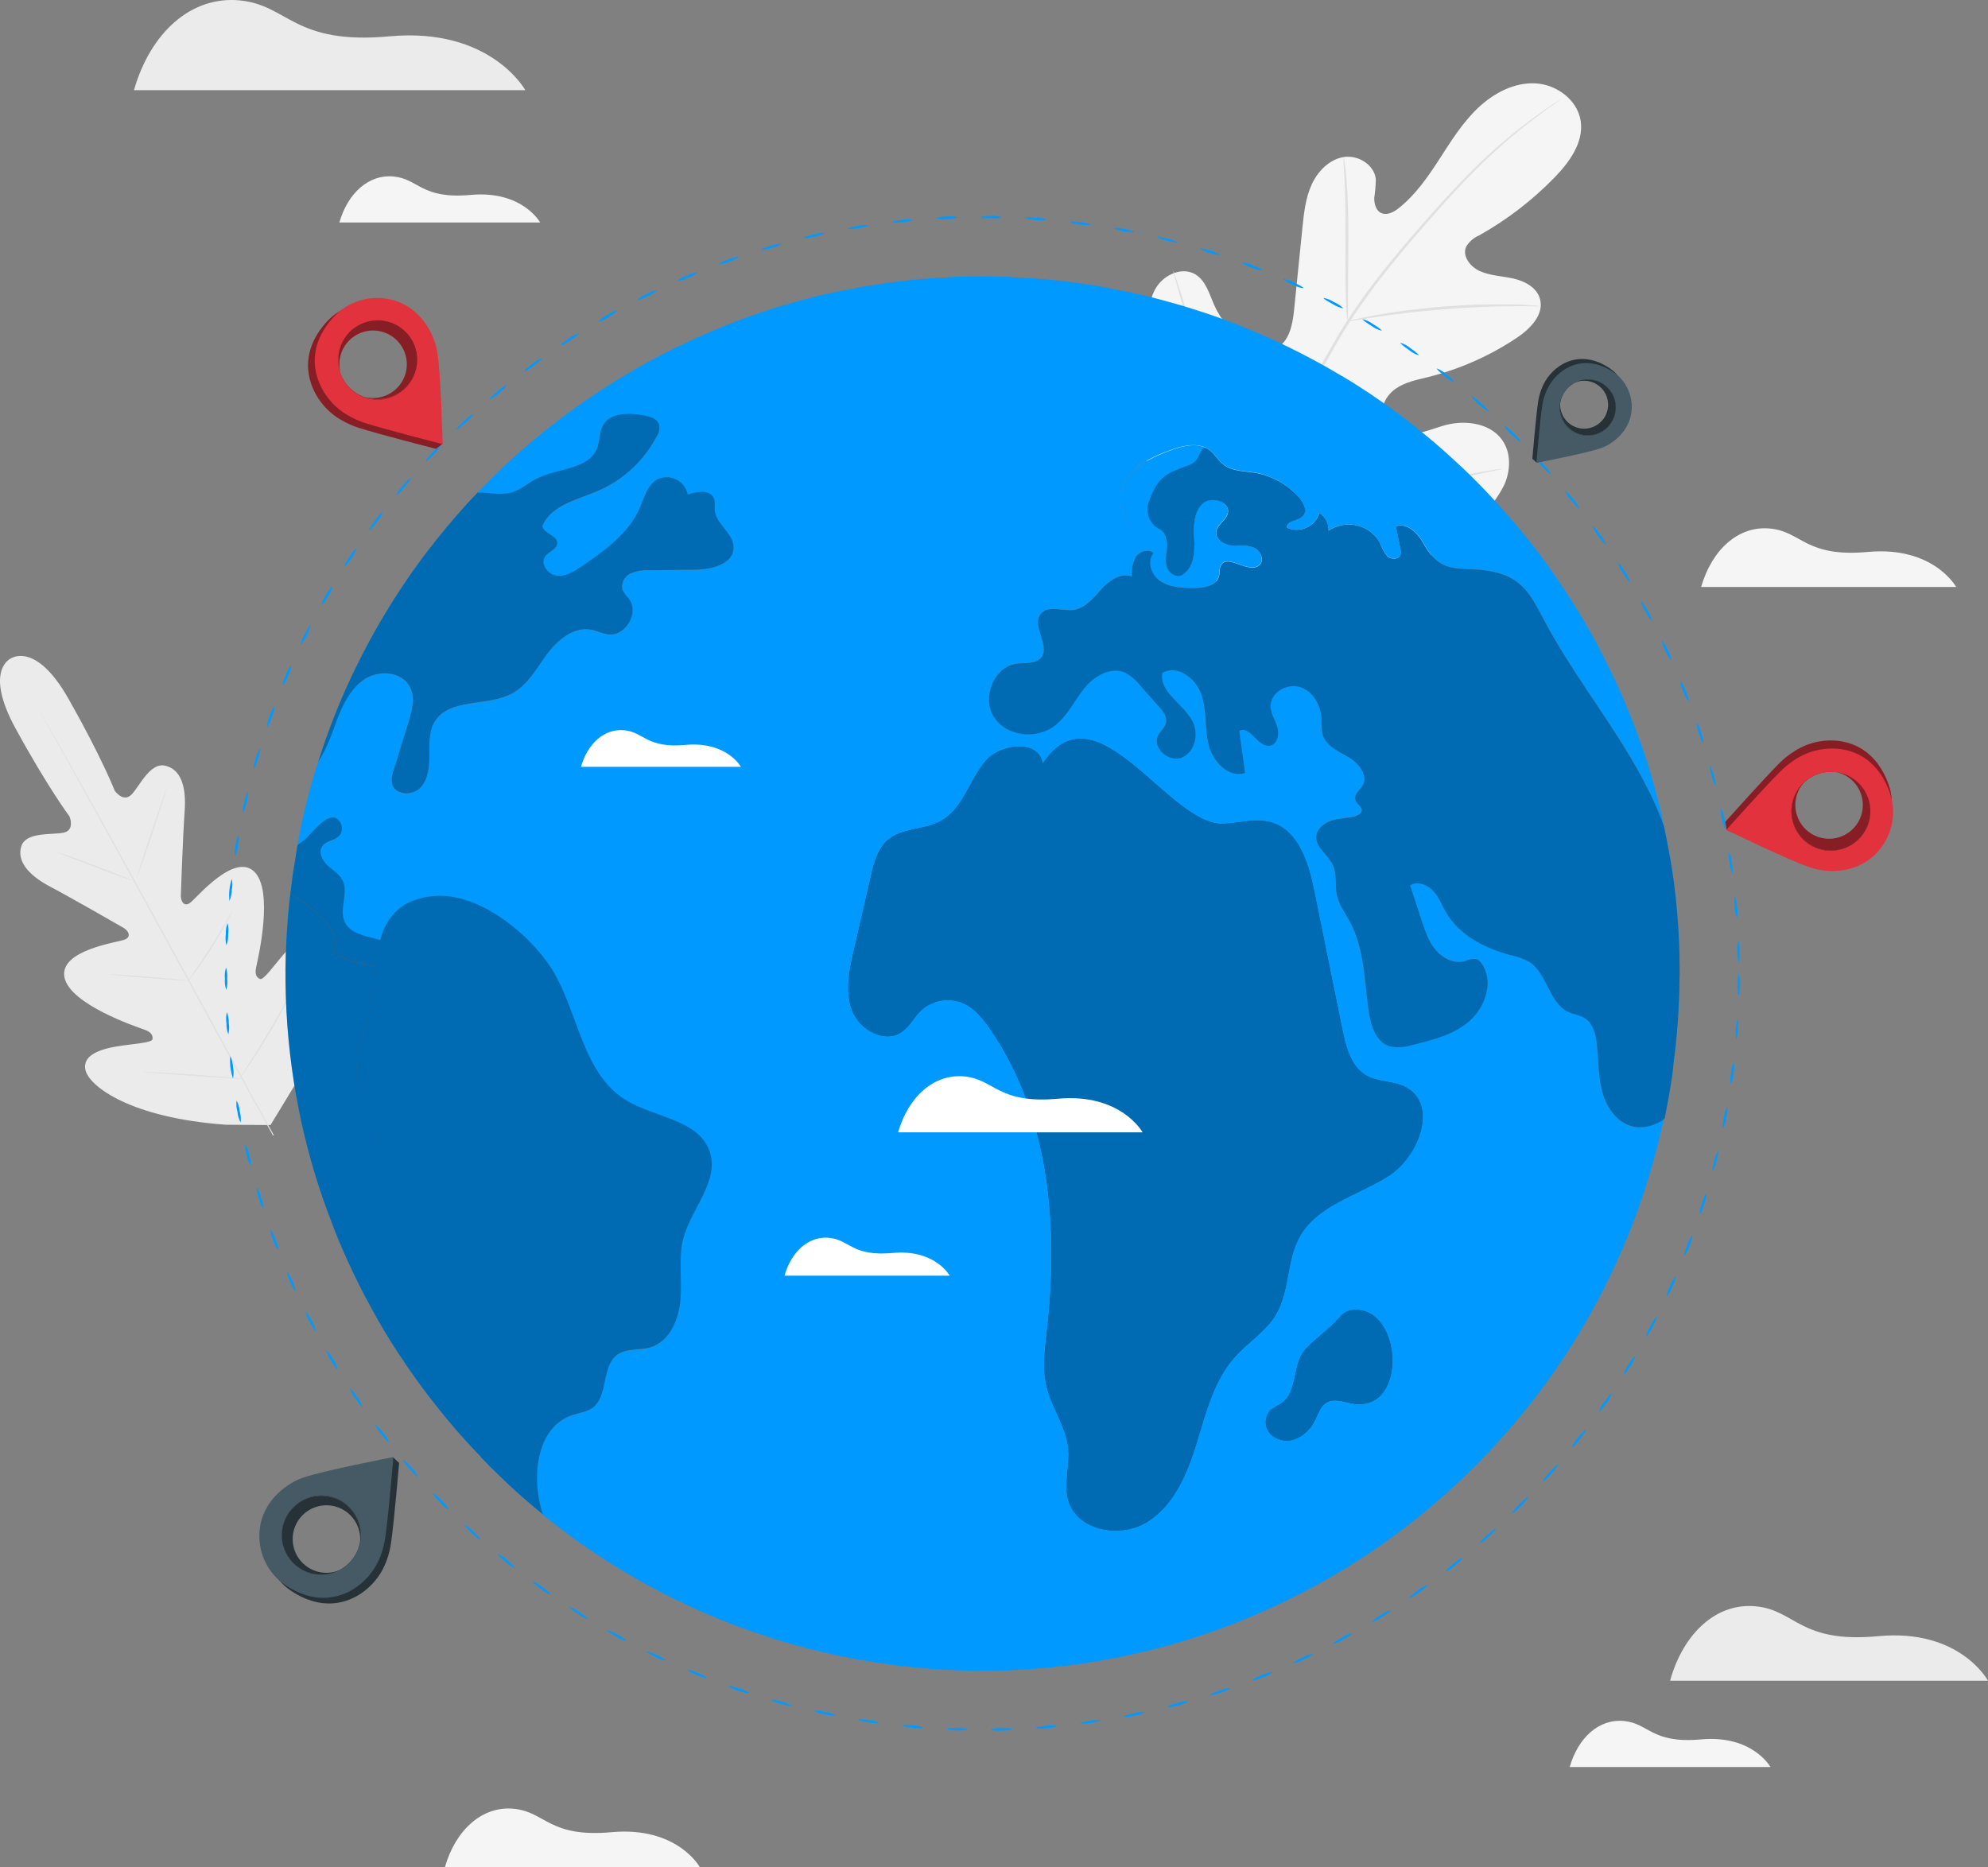 <?xml version="1.0" encoding="UTF-8"?>
<svg id="Layer_1" data-name="Layer 1" xmlns="http://www.w3.org/2000/svg" viewBox="0 0 1898.97 1783.74">
  <rect x="0" y="0" width="1898.97" height="1783.74" fill="#808080" stroke="none"/>
  <defs>
    <style>
      .cls-1, .cls-2, .cls-3, .cls-4, .cls-5, .cls-6, .cls-7, .cls-8, .cls-9, .cls-10, .cls-11 {
        stroke-width: 0px;
      }

      .cls-1, .cls-9, .cls-10 {
        fill: #000;
      }

      .cls-2 {
        fill: #e0e0e0;
      }

      .cls-3 {
        fill: #455a64;
      }

      .cls-4 {
        fill: #f5f5f5;
      }

      .cls-5 {
        fill: #09f;
      }

      .cls-6 {
        fill: #ebebeb;
      }

      .cls-7 {
        fill: #e2323d;
      }

      .cls-8 {
        fill: #263238;
      }

      .cls-12, .cls-9 {
        opacity: .3;
      }

      .cls-9, .cls-10 {
        isolation: isolate;
      }

      .cls-10 {
        opacity: .4;
      }

      .cls-13 {
        opacity: .6;
      }

      .cls-11 {
        fill: #fff;
      }
    </style>
  </defs>
  <path class="cls-6" d="M10.62,628.85s-26.51,10.72,4.26,67.06c30.76,56.34,51.53,84.04,51.53,84.04,0,0,5.49,13.11-5.62,15.45-11.11,2.34-35.74-.94-40.34,12.76-4.6,13.7,5.83,27.36,26.98,38.56,21.15,11.19,66.55,37.32,70.68,39.7,4.13,2.38,8.13,8.51.85,11.23-7.28,2.72-62.38,10-57.4,35.91,4.98,25.92,68.98,47.41,75.95,49.87,6.98,2.46,8.51,5.36,8.21,9.15-.3,3.79-19.23,4.47-34.81,7.15-15.57,2.68-33.19,8.51-29.06,23.27,4.13,14.77,42.55,44.89,133.99,51.44l42.55.3,22.25-36.55c42.55-81.1,37.49-129.65,27.15-140.93-10.34-11.28-24.55.55-35.1,12.38-10.55,11.83-20.98,27.32-24.47,25.53-3.49-1.79-4.98-4.6-3.4-11.83,1.57-7.23,17.02-72.89-2.13-90.85-19.15-17.96-54.64,25.02-60.89,29.79-6.25,4.77-9.19-2-9.06-6.68.13-4.68,1.96-57.14,3.66-80.84,1.7-23.71-3.79-39.79-18.42-43.28-14.64-3.49-24.38,19.28-32.25,27.44-7.87,8.17-16.08-3.45-16.08-3.45,0,0-12.64-32.25-44.25-87.99-31.62-55.74-55.32-38.3-55.32-38.3"/>
  <path class="cls-2" d="M260.69,1084.75c-23.02-41.02-62.81-114.63-97.23-177.65-34.42-63.02-65.7-120-88.55-161.14-11.4-20.55-20.68-37.15-27.11-48.72l-7.4-13.23-1.87-3.45c-.43-.81-.6-1.23-.6-1.23l.72,1.15,2,3.4,7.57,13.11c6.55,11.4,15.96,28,27.45,48.51,23.06,41.02,54.42,97.87,88.89,160.97,34.47,63.1,74.12,136.72,97.1,178.03"/>
  <path class="cls-2" d="M54.57,814.21c1.02.15,2.01.41,2.98.76,1.91.56,4.64,1.45,8,2.55,6.68,2.3,15.87,5.66,25.91,9.53l25.53,10.08,7.79,2.98c.99.32,1.94.73,2.85,1.23-1.03-.13-2.05-.37-3.02-.72-1.87-.6-4.6-1.45-7.96-2.64-6.68-2.34-15.83-5.79-25.87-9.7l-25.79-9.87-7.83-2.98c-.91-.31-1.78-.72-2.6-1.23Z"/>
  <path class="cls-2" d="M130.65,838.54c-.34,0,5.79-19.36,13.66-42.93,7.87-23.57,14.51-42.55,14.85-42.55s-5.74,19.36-13.62,42.98c-7.87,23.62-14.51,42.64-14.89,42.51Z"/>
  <path class="cls-2" d="M179.2,937.69c.45-.95,1.01-1.85,1.66-2.68l4.85-7.02c4.26-5.91,9.74-14.17,15.62-23.44,5.87-9.28,10.94-17.88,14.51-24.13l4.26-7.41c.47-.94,1.04-1.83,1.7-2.64-.34.98-.77,1.94-1.28,2.85-.85,1.83-2.21,4.25-3.91,7.62-3.36,6.39-8.51,15.07-14.21,24.38-5.7,9.32-11.66,17.53-15.96,23.32-2.13,2.89-3.91,5.23-5.19,6.81-.59.86-1.27,1.64-2.04,2.34Z"/>
  <path class="cls-2" d="M105.55,930.84c.96-.11,1.93-.11,2.89,0l7.87.43c6.68.39,15.87,1.06,26,1.87,10.13.81,19.32,1.62,25.96,2.26l7.87.85c.97.05,1.92.2,2.85.47-.96.16-1.94.16-2.89,0l-7.87-.43c-6.68-.43-15.87-1.06-26-1.87-10.13-.81-19.32-1.62-25.96-2.3l-7.79-.81c-.99-.04-1.98-.2-2.94-.47Z"/>
  <path class="cls-2" d="M137.25,1023.82c1.25-.11,2.5-.11,3.74,0l10.08.51c8.51.51,20.34,1.23,33.36,2.17,13.02.94,24.76,1.83,33.28,2.51l10.08.93c1.25.07,2.48.24,3.7.51-1.23.11-2.47.11-3.7,0l-10.13-.51c-8.51-.47-20.34-1.23-33.32-2.13-12.98-.89-24.81-1.83-33.32-2.55l-10.08-.89c-1.25-.07-2.49-.25-3.7-.55Z"/>
  <path class="cls-2" d="M229.29,1029.69c.55-1.21,1.22-2.37,2-3.45,1.53-2.34,3.49-5.44,5.87-9.15,4.94-7.7,11.66-18.38,18.81-30.38,7.15-12,13.32-23.02,17.74-31.02,2.13-3.87,3.91-7.06,5.28-9.49.58-1.21,1.26-2.36,2.04-3.45-.43,1.26-.97,2.49-1.62,3.66-1.11,2.3-2.77,5.62-4.85,9.7-4.25,8.13-10.3,19.23-17.45,31.28-7.15,12.04-14.04,22.64-19.19,30.21-2.55,3.78-4.68,6.85-6.17,8.94-.75,1.1-1.57,2.16-2.47,3.15Z"/>
  <path class="cls-4" d="M1156.66,553.11c-67.15-58.59-73.48-154.55-61.49-238.93,2-14.08,2.04-29.15,10.13-40.85,8.08-11.7,24.64-18.47,36.68-11.15,9.96,6.08,13.19,18.81,18,29.53,6.41,14.32,16.73,26.53,29.79,35.23,8.51,5.62,19.32,9.7,28.72,5.74,12.76-5.4,16.17-22.08,17.61-36.17,2.64-26.21,5.29-52.42,7.96-78.63,1.44-14.08,2.93-28.42,8.76-41.32,5.83-12.89,16.81-24.21,30.55-26.51,13.74-2.3,29.48,7.19,30.85,21.28-.12,5.87-.61,11.73-1.49,17.53-.26,5.91,1.79,12.77,7.15,14.85,5.36,2.09,11.49-1.11,16.12-4.77,16.04-12.77,27.87-29.79,39.02-47.06,11.15-17.28,22.08-34.85,36.94-48.89,14.85-14.04,34.38-24.38,54.64-23.36,20.25,1.02,40.34,15.79,43.32,36.08,2.98,20.3-10.77,39.23-25.06,53.91-21.24,21.82-45.51,40.45-72.08,55.32-5.08,2.13-9.35,5.82-12.17,10.55-4.25,9.06,3.79,19.32,12.77,23.4,10.12,4.6,21.61,4.77,32.42,7.23,10.81,2.47,22.17,8.51,25.19,19.36,4.25,15.02-9.41,28.76-22.3,37.36-25.82,17.2-54.4,29.84-84.51,37.36-10.77,2.68-22,4.81-31.11,11.19-9.11,6.38-15.53,18.42-11.57,28.89,3.96,10.47,16.55,15.02,27.62,14.17,11.06-.85,21.27-5.66,32.12-8.51,20.08-5.19,44.89-1.19,55.32,17.02,6.94,11.87,6,27.23.51,39.87-6.12,12.37-14.63,23.39-25.06,32.43-34.59,33.46-77.43,57.16-124.17,68.68-46.51,10.72-88.46,10.43-131.27-10.64"/>
  <path class="cls-2" d="M1184.23,502.39c19.03-44.62,40.62-88.11,64.63-130.25l18.68-33.28c6.17-10.89,12.3-21.7,18.89-31.91,12.78-19.56,26.62-38.41,41.45-56.47,14.09-17.36,28.05-33.28,41.19-48.08,13.15-14.81,25.79-28.3,37.79-40.17,18.81-18.8,39.08-36.08,60.64-51.66,7.62-5.53,13.66-9.62,17.79-12.34l4.73-3.06c.52-.36,1.08-.68,1.66-.94l-1.54,1.19-4.55,3.28c-4.04,2.85-10,7.06-17.49,12.77-21.26,15.87-41.3,33.31-59.96,52.17-11.87,11.91-24.34,25.53-37.44,40.34-13.11,14.81-26.98,30.81-40.93,48.13-14.73,18.02-28.47,36.83-41.15,56.34-6.6,10.17-12.76,20.89-18.81,31.83l-18.68,33.23c-23.97,42.06-45.56,85.43-64.68,129.91"/>
  <path class="cls-2" d="M1287.16,306.91c-.46-2.01-.71-4.06-.73-6.13-.34-3.96-.59-9.7-.85-16.81-.47-14.21-.47-34.04-.34-55.53.13-21.49-.21-41.27-.89-55.32-.34-7.06-.64-12.77-.94-16.77-.22-2.05-.22-4.12,0-6.17.64,1.97,1.03,4.02,1.15,6.09.6,3.91,1.19,9.66,1.75,16.72,1.19,14.21,1.75,34.04,1.66,55.57-.09,21.53-.3,40.72-.38,55.32v17.02c.05,2.01-.09,4.02-.43,6Z"/>
  <path class="cls-2" d="M1471.58,292.61c-2.42.26-4.86.26-7.27,0-4.68,0-11.49-.26-19.83,0-16.77,0-39.92.81-65.4,2.85-25.49,2.04-48.47,4.89-65.02,7.45-8.3,1.19-14.98,2.34-19.62,3.15-2.37.56-4.8.87-7.23.94,2.29-.86,4.66-1.52,7.06-1.96,4.56-1.06,11.23-2.51,19.49-4,16.55-2.98,39.57-6.13,65.15-8.21,21.81-1.8,43.69-2.5,65.57-2.09,8.51,0,15.19.64,19.87,1.02,2.43.06,4.86.34,7.23.85Z"/>
  <path class="cls-2" d="M1186.82,499.28c-.45-.73-.79-1.52-1.02-2.34-.64-1.83-1.4-4.25-2.38-6.85-2.04-6-4.77-14.72-8-25.53-6.51-21.66-14.51-51.83-22.89-85.1-8.38-33.28-16.17-63.83-22.17-85.4-2.98-10.55-5.41-19.28-7.23-25.53l-1.92-7.4c-.29-.79-.46-1.63-.51-2.47.45.73.79,1.52,1.02,2.34.64,1.83,1.4,4.26,2.38,6.85,2.04,5.96,4.77,14.72,8,25.53,6.51,21.66,14.51,51.83,22.94,85.1,8.42,33.28,16.12,63.61,22.12,85.4,2.98,10.55,5.4,19.28,7.23,25.53l1.92,7.02c.32.91.49,1.88.51,2.85Z"/>
  <path class="cls-2" d="M1435.37,447.75c-.8.35-1.65.59-2.51.72l-7.23,1.62-26.6,5.53c-22.51,4.72-53.44,11.57-87.65,19.19-34.21,7.62-65.28,14.17-87.87,18.42-11.27,2.13-20.42,3.74-26.76,4.73l-7.32,1.1c-.85.21-1.73.28-2.6.21.8-.35,1.65-.59,2.51-.72l7.19-1.58,26.64-5.57c22.47-4.68,53.44-11.53,87.65-19.19,34.21-7.66,65.28-14.17,87.83-18.42,11.32-2.13,20.47-3.74,26.81-4.72l7.32-1.11c.85-.18,1.73-.25,2.6-.21Z"/>
  <path class="cls-4" d="M1624.96,560.74h243.61s-21.57-39.19-84.25-33.49c-59.87,5.45-62.93-19.28-93.36-22.34-30.42-3.07-55.83,20.29-66,55.82Z"/>
  <path class="cls-4" d="M424.96,1783.74h243.61s-21.57-39.19-84.25-33.49c-59.87,5.45-62.93-19.28-93.36-22.34-30.42-3.07-55.83,20.29-66,55.82Z"/>
  <path class="cls-6" d="M127.97,86.12h373.81s-33.06-60.21-129.48-51.44C280.43,43.19,275.75,4.89,229.03.38c-46.72-4.51-85.49,31.15-101.06,85.74Z"/>
  <path class="cls-6" d="M1595.28,1605.58h303.69s-26.85-50.08-105.02-42.55c-74.68,6.93-78.47-24.64-116.42-28.51-37.96-3.87-69.62,25.7-82.25,71.06Z"/>
  <path class="cls-4" d="M324.18,212.54h191.78s-17.02-30.85-66.34-26.34c-47.15,4.26-49.53-15.19-73.49-17.57-23.96-2.38-43.96,15.96-51.96,43.91Z"/>
  <path class="cls-4" d="M1499.41,1688h191.74s-17.02-30.85-66.34-26.38c-47.1,4.25-49.53-15.19-73.48-17.57-23.96-2.38-43.96,16-51.92,43.96Z"/>
  <g>
    <path class="cls-5" d="M1660.74,951.07c-1.01-3.47-1.33-7.09-.94-10.68-.3-3.58.12-7.18,1.23-10.6,1.07,3.44,1.4,7.06.98,10.64.32,3.6-.12,7.22-1.27,10.64Z"/>
    <path class="cls-5" d="M1658.39,993.54c-.97-7.12-.45-14.37,1.53-21.28.98,7.12.46,14.37-1.53,21.28Z"/>
    <path class="cls-5" d="M1653.33,1035.8c-.62-3.55-.52-7.18.3-10.68.13-3.6.97-7.15,2.47-10.43.67,3.55.57,7.21-.3,10.72-.12,3.59-.95,7.12-2.47,10.39Z"/>
    <path class="cls-5" d="M1645.88,1077.83c-.4-3.59-.09-7.22.94-10.68.33-3.58,1.38-7.05,3.11-10.21.41,3.57.09,7.19-.93,10.64-.33,3.6-1.38,7.08-3.11,10.25Z"/>
    <path class="cls-5" d="M1636.01,1119.07c.28-7.15,2.06-14.17,5.23-20.59-.28,7.15-2.06,14.17-5.23,20.59Z"/>
    <path class="cls-5" d="M1623.67,1159.79c0-3.6.73-7.16,2.17-10.47.74-3.52,2.19-6.84,4.25-9.78,0,3.6-.73,7.16-2.17,10.47-.71,3.53-2.16,6.86-4.25,9.79Z"/>
    <path class="cls-5" d="M1608.95,1199.7c.23-3.59,1.18-7.09,2.8-10.29.93-3.49,2.58-6.73,4.85-9.53-.24,3.6-1.19,7.11-2.81,10.34-.95,3.46-2.6,6.69-4.85,9.49Z"/>
    <path class="cls-5" d="M1591.89,1238.68c.44-3.57,1.6-7.01,3.4-10.12,1.18-3.41,3.02-6.54,5.4-9.24-.42,3.59-1.58,7.05-3.4,10.17-1.16,3.4-3,6.53-5.4,9.19Z"/>
    <path class="cls-5" d="M1572.52,1276.59c.68-3.53,2.04-6.9,4-9.91,2.76-5.19,5.4-9.19,5.96-8.9-.64,3.55-2,6.92-4,9.91-2.72,5.19-5.19,9.19-5.96,8.9Z"/>
    <path class="cls-5" d="M1550.99,1313.27c.86-3.5,2.42-6.78,4.6-9.66,3.02-5.02,5.92-8.85,6.47-8.51-.87,3.49-2.43,6.78-4.6,9.66-3.07,5.02-5.96,8.85-6.47,8.51Z"/>
    <path class="cls-5" d="M1527.33,1348.63c1.1-3.44,2.84-6.63,5.15-9.41,3.32-4.81,6.43-8.51,6.94-8.08-1.05,3.43-2.79,6.62-5.11,9.36-3.36,4.85-6.47,8.47-6.98,8.13Z"/>
    <path class="cls-5" d="M1501.68,1382.55c1.24-3.38,3.17-6.46,5.66-9.07,3.62-4.64,6.93-8.08,7.41-7.7.47.39-2.04,4.25-5.66,9.07-3.62,4.81-6.94,8.08-7.41,7.7Z"/>
    <path class="cls-5" d="M1474.06,1414.89c-.47-.43,2.3-4.26,6.17-8.51s7.41-7.66,7.87-7.27c.47.38-2.3,4.25-6.21,8.72-3.91,4.47-7.41,7.45-7.83,7.06Z"/>
    <path class="cls-5" d="M1444.57,1445.52c-.43-.43,2.55-4.25,6.68-8.51,4.13-4.25,7.83-7.19,8.3-6.77.47.43-2.55,4.26-6.72,8.51-4.17,4.25-7.83,7.19-8.25,6.76Z"/>
    <path class="cls-5" d="M1413.38,1474.41c-.43-.47,2.81-4,7.15-7.92,4.34-3.91,8.25-6.76,8.51-6.3.26.47-2.76,4-7.15,7.92-4.38,3.91-8.13,6.76-8.51,6.3Z"/>
    <path class="cls-5" d="M1380.53,1501.43c-.38-.51,3.02-3.83,7.62-7.49,2.58-2.5,5.63-4.47,8.98-5.78.43.47-3.02,3.83-7.62,7.49-2.56,2.52-5.62,4.49-8.98,5.78Z"/>
    <path class="cls-5" d="M1346.15,1526.45c-.34-.51,3.28-3.66,8.04-7.02,2.71-2.37,5.88-4.15,9.32-5.24.38.51-3.24,3.66-8.04,7.02-2.71,2.36-5.89,4.15-9.32,5.23Z"/>
    <path class="cls-5" d="M1310.41,1549.43c-.34-.51,3.45-3.45,8.51-6.55,2.86-2.18,6.14-3.77,9.62-4.68.34.55-3.45,3.45-8.51,6.55-2.85,2.21-6.12,3.8-9.62,4.68Z"/>
    <path class="cls-5" d="M1273.34,1570.28c-.3-.55,3.66-3.24,8.81-6.04,2.96-2.1,6.32-3.55,9.87-4.26-2.51,2.58-5.5,4.64-8.81,6.05-2.96,2.08-6.32,3.53-9.87,4.25Z"/>
    <path class="cls-5" d="M1235.09,1588.87c2.65-2.42,5.76-4.29,9.15-5.49,3.1-1.86,6.54-3.06,10.13-3.53-2.66,2.45-5.78,4.33-9.19,5.53-3.09,1.85-6.52,3.04-10.08,3.49Z"/>
    <path class="cls-5" d="M1195.81,1605.22c2.79-2.29,6.02-3.99,9.49-4.98,3.21-1.65,6.71-2.63,10.3-2.89-2.8,2.27-6.03,3.96-9.49,4.98-3.21,1.65-6.71,2.63-10.3,2.89Z"/>
    <path class="cls-5" d="M1155.65,1619.17c2.92-2.06,6.24-3.51,9.74-4.25,3.29-1.5,6.85-2.28,10.47-2.3-6.2,3.6-13.08,5.88-20.21,6.68v-.13Z"/>
    <path class="cls-5" d="M1114.75,1630.75c3.02-1.94,6.41-3.25,9.96-3.83,3.38-1.26,6.98-1.83,10.6-1.66-3.05,1.93-6.45,3.23-10,3.83-3.37,1.25-6.96,1.82-10.55,1.66Z"/>
    <path class="cls-5" d="M1073.18,1639.85c3.15-1.74,6.63-2.82,10.21-3.19,3.44-1.07,7.06-1.44,10.64-1.06-3.15,1.76-6.62,2.86-10.21,3.23-3.44,1.05-7.06,1.4-10.64,1.02Z"/>
    <path class="cls-5" d="M1031.18,1646.49c3.2-1.57,6.66-2.49,10.21-2.72,3.5-.84,7.12-.99,10.68-.43-6.73,2.49-13.91,3.53-21.07,3.02l.17.13Z"/>
    <path class="cls-5" d="M988.84,1650.66c3.34-1.36,6.91-2.04,10.51-2,3.54-.66,7.18-.57,10.68.26-3.34,1.35-6.91,2.02-10.51,1.96-3.54.68-7.17.61-10.68-.21Z"/>
    <path class="cls-5" d="M946.33,1652.27c3.4-1.19,7.01-1.66,10.6-1.36,3.58-.45,7.21-.18,10.68.81-3.41,1.2-7.03,1.68-10.64,1.4-3.57.43-7.18.14-10.64-.85Z"/>
    <path class="cls-5" d="M903.78,1651.6c3.47-1.01,7.1-1.27,10.68-.76,3.59-.24,7.19.25,10.6,1.44-7.06,1.25-14.31,1.02-21.28-.68Z"/>
    <path class="cls-5" d="M861.36,1648.32c3.53-.7,7.15-.7,10.68,0,3.61-.03,7.18.68,10.51,2.09-3.54.73-7.19.73-10.73,0-3.59.04-7.16-.67-10.47-2.09Z"/>
    <path class="cls-5" d="M819.19,1642.62c7.15-.44,14.31.64,21.02,3.15-3.56.59-7.19.43-10.68-.47-3.59-.19-7.11-1.1-10.34-2.68Z"/>
    <path class="cls-5" d="M777.58,1634.41c3.58-.35,7.2.03,10.64,1.1,3.59.38,7.05,1.51,10.17,3.32-7.15.02-14.23-1.43-20.81-4.25v-.17Z"/>
    <path class="cls-5" d="M736.26,1623.72c7.16.43,14.15,2.36,20.51,5.66-3.6.14-7.18-.46-10.55-1.74-3.55-.61-6.94-1.95-9.96-3.92Z"/>
    <path class="cls-5" d="M695.75,1610.66c3.6.05,7.15.85,10.43,2.34,3.51.85,6.81,2.37,9.74,4.47-3.6-.05-7.15-.85-10.43-2.34-3.51-.83-6.82-2.35-9.74-4.47Z"/>
    <path class="cls-5" d="M656.14,1595.18c3.58.29,7.07,1.3,10.25,2.98,3.47,1.01,6.68,2.74,9.45,5.06-7.06-1.27-13.77-4.01-19.7-8.04Z"/>
    <path class="cls-5" d="M617.5,1577.39c6.96,1.72,13.49,4.85,19.19,9.19-3.57-.51-7-1.72-10.08-3.57-5.32-2.55-9.41-5.07-9.11-5.62Z"/>
    <path class="cls-5" d="M579.97,1557.35c3.53.75,6.87,2.2,9.83,4.25,3.31,1.41,6.29,3.48,8.76,6.09-3.53-.73-6.88-2.17-9.83-4.25-5.15-2.81-9.06-5.53-8.76-6.09Z"/>
    <path class="cls-5" d="M543.54,1535.13c3.48.92,6.74,2.54,9.57,4.77,4.98,3.15,8.72,6.09,8.51,6.64-3.49-.95-6.75-2.62-9.57-4.89-4.94-3.02-8.51-6-8.51-6.51Z"/>
    <path class="cls-5" d="M508.78,1510.84c3.4,1.13,6.54,2.92,9.23,5.28,4.77,3.41,8.51,6.6,8,7.11-3.43-1.12-6.58-2.93-9.28-5.32-4.77-3.4-8.34-6.55-7.96-7.06Z"/>
    <path class="cls-5" d="M475.46,1484.54c3.37,1.3,6.42,3.29,8.98,5.83,4.55,3.7,7.91,7.11,7.57,7.58-3.36-1.31-6.42-3.29-8.98-5.83-4.68-3.7-8.08-7.1-7.57-7.58Z"/>
    <path class="cls-5" d="M443.5,1456.54c3.23,1.53,6.13,3.68,8.51,6.34,4.26,3.96,7.49,7.53,7.11,8-.38.47-4.26-2.38-8.51-6.34-4.26-3.96-7.49-7.79-7.11-8Z"/>
    <path class="cls-5" d="M413.42,1426.29c3.15,1.74,5.94,4.06,8.21,6.85,4.25,4.26,7.06,7.96,6.6,8.51-.47.55-4.25-2.6-8.21-6.81-3.96-4.21-7.06-8.09-6.6-8.55Z"/>
    <path class="cls-5" d="M385.08,1394.59c.51-.43,4,2.85,7.83,7.28,2.59,2.5,4.67,5.47,6.13,8.76-.47.42-3.96-2.85-7.83-7.28-3.87-4.42-6.6-8.38-6.13-8.76Z"/>
    <path class="cls-5" d="M358.7,1361.23c.51-.34,3.79,3.11,7.36,7.79,2.47,2.63,4.38,5.72,5.62,9.11-.51.34-3.79-3.11-7.36-7.79-3.57-4.68-6.13-8.72-5.62-9.11Z"/>
    <path class="cls-5" d="M334.32,1326.42c.51-.34,3.57,3.32,6.85,8.17,2.32,2.75,4.04,5.95,5.06,9.4-.47.38-3.57-3.28-6.89-8.17-2.3-2.76-4.01-5.96-5.02-9.41Z"/>
    <path class="cls-5" d="M311.98,1290.21c.55-.3,3.4,3.53,6.43,8.51,2.05,2.91,3.5,6.21,4.25,9.7-.51.3-3.36-3.53-6.38-8.51-2.08-2.91-3.54-6.21-4.3-9.7Z"/>
    <path class="cls-5" d="M291.85,1252.81c.55-.3,3.19,3.7,5.87,8.9,1.96,3.02,3.29,6.41,3.91,9.95-.55.3-3.19-3.7-5.87-8.94-1.98-3-3.31-6.37-3.91-9.91Z"/>
    <path class="cls-5" d="M273.94,1214.21c4.15,5.81,7.05,12.42,8.51,19.41-.55.3-2.98-3.87-5.36-9.23-1.72-3.15-2.79-6.61-3.15-10.17Z"/>
    <path class="cls-5" d="M258.45,1174.64c2.18,2.85,3.77,6.11,4.68,9.57,1.59,3.23,2.52,6.75,2.72,10.34-2.23-2.83-3.85-6.09-4.77-9.57-1.59-3.23-2.49-6.75-2.64-10.34Z"/>
    <path class="cls-5" d="M245.13,1134.21c2.06,2.96,3.51,6.3,4.25,9.83,1.42,3.32,2.13,6.9,2.09,10.51-2.06-2.96-3.5-6.3-4.25-9.83-1.41-3.32-2.12-6.9-2.09-10.51Z"/>
    <path class="cls-5" d="M234.32,1093.11c1.91,3.05,3.16,6.47,3.66,10.04,1.21,3.4,1.7,7,1.45,10.6-1.88-3.06-3.12-6.48-3.62-10.04-1.2-3.4-1.71-7-1.49-10.6Z"/>
    <path class="cls-5" d="M225.98,1051.36c1.71,3.19,2.74,6.7,3.02,10.3,1,3.45,1.29,7.07.85,10.64-1.7-3.18-2.73-6.66-3.02-10.25-1-3.47-1.29-7.1-.85-10.68Z"/>
    <path class="cls-5" d="M220.15,1009.24c1.52,3.27,2.35,6.82,2.43,10.43.72,3.52.72,7.15,0,10.68-2.38-6.83-3.27-14.08-2.64-21.28l.21.17Z"/>
    <path class="cls-5" d="M216.75,966.86c1.29,3.35,1.9,6.92,1.79,10.51.6,3.56.46,7.21-.43,10.72-1.3-3.36-1.9-6.95-1.79-10.55-.58-3.55-.44-7.19.43-10.68Z"/>
    <path class="cls-5" d="M215.9,924.31c1.08,3.44,1.47,7.05,1.15,10.64.4,3.57.07,7.19-.98,10.64-1.11-3.43-1.53-7.04-1.23-10.64-.4-3.58-.04-7.21,1.06-10.64Z"/>
    <path class="cls-5" d="M217.39,881.8c.9,3.49,1.09,7.12.55,10.68.18,3.59-.38,7.18-1.66,10.55-.89-3.49-1.08-7.12-.55-10.68-.2-3.6.37-7.19,1.66-10.55Z"/>
    <path class="cls-5" d="M221.39,839.55c.75,3.52.75,7.16,0,10.68-.05,3.6-.81,7.16-2.26,10.47-.73-7.17.05-14.42,2.3-21.28l-.04.13Z"/>
    <path class="cls-5" d="M227.9,797.37c.52,3.57.29,7.21-.68,10.68-.25,3.56-1.2,7.03-2.81,10.21-.52-3.57-.29-7.21.68-10.68.24-3.56,1.2-7.03,2.81-10.21Z"/>
    <path class="cls-5" d="M236.92,755.76c-.14,7.18-1.78,14.25-4.81,20.77-.28-3.6.17-7.22,1.32-10.64.46-3.58,1.64-7.02,3.49-10.12Z"/>
    <path class="cls-5" d="M248.32,714.79c-.59,7.14-2.63,14.09-6,20.42-.1-3.6.55-7.18,1.91-10.51.69-3.55,2.07-6.92,4.08-9.91Z"/>
    <path class="cls-5" d="M262.15,674.57c-.12,3.6-.99,7.14-2.55,10.38-.9,3.48-2.48,6.75-4.64,9.62.12-3.6.99-7.14,2.55-10.38.89-3.49,2.46-6.75,4.64-9.62Z"/>
    <path class="cls-5" d="M278.36,635.3c-.35,3.58-1.42,7.05-3.15,10.21-1.11,3.44-2.89,6.62-5.23,9.36.35-3.59,1.44-7.06,3.19-10.21,1.06-3.45,2.83-6.64,5.19-9.36Z"/>
    <path class="cls-5" d="M296.74,597c-1.84,6.93-5.08,13.4-9.53,19.02.56-3.56,1.85-6.96,3.79-10,2.77-5.36,5.32-9.4,5.74-9.02Z"/>
    <path class="cls-5" d="M317.59,559.77c-.72,3.51-2.17,6.83-4.25,9.75-2.94,5.06-5.74,8.98-6.3,8.51.76-3.51,2.21-6.83,4.26-9.79,2.98-4.94,5.79-8.8,6.3-8.47Z"/>
    <path class="cls-5" d="M340.49,523.9c-.98,3.47-2.66,6.7-4.94,9.49-3.23,4.89-6.26,8.51-6.77,8.25,1-3.46,2.68-6.68,4.94-9.49,3.23-4.9,6.26-8.6,6.77-8.26Z"/>
    <path class="cls-5" d="M365.42,489.43c-1.16,3.41-3.01,6.54-5.45,9.19-3.53,4.68-6.77,8.21-7.28,7.87-.51-.34,1.96-4.25,5.49-9.19,3.53-4.94,6.64-8.26,7.23-7.87Z"/>
    <path class="cls-5" d="M392.36,456.58c.47.43-2.26,4.25-6,8.85-3.74,4.6-7.23,7.83-7.7,7.45-.47-.38,2.21-4.25,6-8.85,3.79-4.6,7.23-7.92,7.7-7.45Z"/>
    <path class="cls-5" d="M421.12,425.22c.47.42-2.47,4.25-6.51,8.51-4.04,4.25-7.66,7.36-8.08,6.98-.43-.38,2.47-4.25,6.51-8.51,4.04-4.26,7.66-7.41,8.08-6.98Z"/>
    <path class="cls-5" d="M451.72,395.65c.43.47-2.72,4.26-6.98,8.09-4.25,3.83-8.08,6.89-8.51,6.47-.43-.43,2.68-4.04,6.98-8.08,4.3-4.04,8.08-6.94,8.51-6.47Z"/>
    <path class="cls-5" d="M483.97,367.95c.38.47-2.98,3.91-7.45,7.66-2.53,2.56-5.56,4.59-8.89,5.96-.38-.47,2.94-3.91,7.45-7.66,2.52-2.58,5.55-4.61,8.89-5.96Z"/>
    <path class="cls-5" d="M517.76,342.16c.38.51-3.15,3.7-7.87,7.19-2.68,2.4-5.8,4.25-9.19,5.45-.38-.47,3.15-3.7,7.87-7.23,2.66-2.41,5.79-4.25,9.19-5.4Z"/>
    <path class="cls-5" d="M553.03,318.42c.34.51-3.4,3.53-8.3,6.72-2.8,2.25-6.03,3.91-9.49,4.89-.34-.51,3.36-3.53,8.3-6.76,2.78-2.27,6.02-3.92,9.49-4.85Z"/>
    <path class="cls-5" d="M589.62,296.76c.3.56-3.57,3.32-8.51,6.26-2.94,2.07-6.27,3.51-9.79,4.25,2.4-2.62,5.29-4.75,8.51-6.26,2.93-2.07,6.27-3.52,9.78-4.25Z"/>
    <path class="cls-5" d="M627.45,277.31c-2.59,2.49-5.66,4.43-9.02,5.7-3.05,1.93-6.47,3.21-10.04,3.74,2.59-2.49,5.66-4.43,9.02-5.7,3.05-1.93,6.47-3.21,10.04-3.75Z"/>
    <path class="cls-5" d="M666.34,260.12c-2.73,2.35-5.92,4.12-9.36,5.19-3.15,1.74-6.63,2.8-10.21,3.11,2.73-2.34,5.92-4.09,9.36-5.15,3.16-1.72,6.63-2.79,10.21-3.15Z"/>
    <path class="cls-5" d="M706.17,245.27c-2.84,2.2-6.12,3.78-9.62,4.64-3.26,1.52-6.79,2.37-10.38,2.51,2.85-2.18,6.13-3.75,9.62-4.6,3.25-1.54,6.78-2.41,10.38-2.55Z"/>
    <path class="cls-5" d="M746.85,232.84c-3,1.99-6.37,3.35-9.91,4-3.33,1.36-6.91,2.01-10.51,1.91,6.32-3.39,13.28-5.41,20.42-5.91Z"/>
    <path class="cls-5" d="M788.17,222.8c-6.51,3-13.56,4.61-20.73,4.72,3.1-1.85,6.55-3.03,10.13-3.45,3.41-1.15,7.01-1.59,10.6-1.28Z"/>
    <path class="cls-5" d="M830.04,215.23c-6.67,2.62-13.82,3.81-20.98,3.49,3.21-1.64,6.71-2.61,10.3-2.85,3.48-.92,7.11-1.14,10.68-.64Z"/>
    <path class="cls-5" d="M872.3,210.17c-6.86,2.22-14.11,2.97-21.28,2.21,3.3-1.44,6.86-2.19,10.47-2.21,3.56-.77,7.25-.77,10.81,0Z"/>
    <path class="cls-5" d="M914.76,207.53c-3.38,1.28-6.99,1.83-10.6,1.62-3.56.5-7.19.3-10.68-.6,3.38-1.28,6.99-1.83,10.6-1.62,3.57-.5,7.19-.3,10.68.6Z"/>
    <path class="cls-5" d="M957.27,207.4c-3.44,1.05-7.06,1.38-10.64.98-3.59.29-7.21-.12-10.64-1.23,7.03-1.39,14.28-1.3,21.28.26Z"/>
    <path class="cls-5" d="M999.78,209.78c-7.12.96-14.36.45-21.28-1.49,3.5-.83,7.13-.97,10.68-.38,3.62-.12,7.23.52,10.6,1.87Z"/>
    <path class="cls-5" d="M1042.08,214.55c-3.56.62-7.2.53-10.73-.26-3.59-.11-7.12-.95-10.38-2.47,7.2-.6,14.45.33,21.28,2.72h-.17Z"/>
    <path class="cls-5" d="M1083.95,221.82c-7.17.14-14.3-1.2-20.94-3.96,3.59-.43,7.22-.13,10.68.89,3.59.32,7.08,1.36,10.25,3.06Z"/>
    <path class="cls-5" d="M1125.39,231.57c-7.17-.24-14.21-2.01-20.63-5.19,7.16.29,14.19,2.06,20.63,5.19Z"/>
    <path class="cls-5" d="M1166.16,243.83c-7.14-.68-14.06-2.87-20.3-6.43,3.58.03,7.13.76,10.43,2.17,3.55.72,6.91,2.17,9.87,4.26Z"/>
    <path class="cls-5" d="M1206.11,258.38c-3.6-.23-7.11-1.17-10.34-2.77-3.48-.94-6.72-2.59-9.53-4.85,3.6.23,7.11,1.17,10.34,2.77,3.48.94,6.72,2.59,9.53,4.85Z"/>
    <path class="cls-5" d="M1245.13,275.31c-3.56-.44-7-1.59-10.12-3.36-3.42-1.15-6.56-2.99-9.24-5.4,3.57.42,7.01,1.57,10.13,3.36,5.49,2.42,9.74,4.85,9.23,5.4Z"/>
    <path class="cls-5" d="M1283.13,294.5c-3.56-.62-6.94-1.97-9.96-3.96-5.19-2.72-9.19-5.36-8.89-5.92,3.54.63,6.91,1.98,9.91,3.96,3.34,1.36,6.38,3.37,8.94,5.92Z"/>
    <path class="cls-5" d="M1319.85,315.91c-3.5-.81-6.79-2.35-9.66-4.51-5.02-3.02-8.85-5.92-8.51-6.47,3.5.87,6.8,2.41,9.7,4.56,4.98,3.02,8.8,5.92,8.47,6.42Z"/>
    <path class="cls-5" d="M1355.3,339.48c-3.44-1.07-6.64-2.8-9.41-5.11-4.81-3.32-8.51-6.43-8.13-6.93,3.45,1.04,6.65,2.78,9.41,5.1,4.85,3.32,8.46,6.43,8.13,6.94Z"/>
    <path class="cls-5" d="M1389.3,365.05c-3.38-1.27-6.47-3.19-9.11-5.66-4.6-3.62-8.08-6.89-7.7-7.41,3.37,1.25,6.46,3.18,9.07,5.66,4.51,3.62,8.13,6.89,7.74,7.41Z"/>
    <path class="cls-5" d="M1421.72,392.76c-.43.47-4.25-2.3-8.72-6.17-4.47-3.87-7.7-7.36-7.27-7.83.43-.47,4.25,2.3,8.72,6.17,4.47,3.87,7.7,7.19,7.27,7.83Z"/>
    <path class="cls-5" d="M1452.48,421.9c-.43.42-4.25-2.55-8.51-6.64-2.78-2.29-5.09-5.09-6.81-8.26.43-.43,4.25,2.55,8.51,6.68,4.25,4.12,7.23,7.79,6.81,8.21Z"/>
    <path class="cls-5" d="M1481.46,453.01c-.47.43-4-2.76-7.96-7.1-3.96-4.34-6.76-8.21-6.3-8.51.47-.3,4,2.76,7.96,7.15,3.96,4.38,6.76,8.08,6.3,8.46Z"/>
    <path class="cls-5" d="M1508.61,485.77c-.51.38-3.87-3.02-7.53-7.58-2.53-2.57-4.51-5.62-5.83-8.98.51-.43,3.87,2.98,7.53,7.57,2.53,2.57,4.51,5.62,5.83,8.98Z"/>
    <path class="cls-5" d="M1533.76,520.07c-.51.34-3.7-3.28-7.06-8.04-2.37-2.7-4.17-5.86-5.28-9.28.51-.39,3.66,3.19,7.06,8,2.35,2.73,4.14,5.9,5.28,9.32Z"/>
    <path class="cls-5" d="M1556.82,555.77c-.51.3-3.45-3.49-6.55-8.51-2.2-2.85-3.81-6.13-4.73-9.62.51-.34,3.49,3.45,6.6,8.51,2.22,2.84,3.82,6.12,4.68,9.61Z"/>
    <path class="cls-5" d="M1577.8,592.75c-.55.3-3.28-3.66-6.09-8.81-2.06-2.96-3.51-6.3-4.25-9.83.55-.3,3.28,3.62,6.09,8.76,2.08,2.97,3.53,6.33,4.25,9.87Z"/>
    <path class="cls-5" d="M1596.52,631.04c-2.44-2.64-4.32-5.76-5.53-9.15-1.86-3.08-3.07-6.51-3.53-10.08,2.44,2.64,4.33,5.76,5.53,9.15,1.88,3.08,3.08,6.51,3.53,10.08Z"/>
    <path class="cls-5" d="M1612.99,670.1c-2.29-2.77-3.98-5.99-4.98-9.44-1.7-3.17-2.7-6.67-2.93-10.25,2.27,2.78,3.97,6,4.98,9.44,1.69,3.18,2.69,6.67,2.94,10.25Z"/>
    <path class="cls-5" d="M1627.08,710.23c-2.05-2.92-3.49-6.22-4.25-9.7-1.47-3.3-2.25-6.86-2.3-10.47,2.04,2.94,3.48,6.25,4.25,9.74,1.49,3.28,2.27,6.83,2.3,10.43Z"/>
    <path class="cls-5" d="M1638.78,751.13c-3.25-6.38-5.13-13.37-5.53-20.51,3.25,6.38,5.13,13.37,5.53,20.51Z"/>
    <path class="cls-5" d="M1648.05,792.74c-2.82-6.59-4.26-13.68-4.25-20.85,1.79,3.14,2.9,6.62,3.28,10.21,1.04,3.44,1.38,7.06.98,10.64Z"/>
    <path class="cls-5" d="M1654.86,834.65c-1.61-3.24-2.5-6.77-2.64-10.38-.87-3.49-1.02-7.12-.47-10.68,2.5,6.8,3.56,14.04,3.11,21.28v-.22Z"/>
    <path class="cls-5" d="M1659.16,876.95c-1.41-3.31-2.11-6.87-2.04-10.47-.72-3.54-.72-7.18,0-10.73,1.4,3.32,2.1,6.9,2.04,10.51.72,3.53.72,7.16,0,10.68Z"/>
    <path class="cls-5" d="M1660.99,919.46c-1.21-3.39-1.7-7-1.4-10.6-.46-3.56-.2-7.17.76-10.64,1.22,3.39,1.72,7,1.45,10.6.45,3.56.18,7.18-.81,10.64Z"/>
    <path class="cls-8" d="M1603.63,959.33c.39-7.62.6-15.15.64-22.72.04-7.58,0-15.91,0-23.83,0,7.92.21,15.87,0,23.83-.22,7.96-.26,15.11-.64,22.72Z"/>
    <path class="cls-5" d="M1530.4,1043.2c-4.25-15.57-3.49-31.91-5.53-47.87-1.1-8.51-3.7-17.91-10.89-22.68-4.77-3.15-10.85-3.7-16.04-6.13-18.68-8.51-20.04-36.68-37.27-47.78-5.63-3.09-11.7-5.29-18-6.55-24.3-6.51-48.63-18.72-61.36-40.38-4.25-7.02-6.98-14.98-12.51-20.98-5.53-6-15.11-9.66-22.04-5.32,3.74,11.19,7.32,22.34,10.94,33.4,3.36,10.08,6.72,20.47,13.57,28.47,6.85,8,18.04,13.49,28.17,10.47,3.2-1.59,6.78-2.28,10.34-2,2.46.9,4.5,2.67,5.74,4.98,11.32,17.02,3.36,40.93-12,54.3-15.36,13.36-35.79,18.34-55.32,23.06-6.94,2.28-14.36,2.63-21.49,1.02-12.55-4.25-17.4-19.32-19.36-32.51-4.25-29.14-4.25-60.08-17.96-86.17-4.47-8.21-10.39-16-12.47-25.15-2.17-9.87.26-20.73-4.25-29.79-4.51-9.07-16.26-16.3-15.58-26.85.51-7.36,7.49-12.76,14.64-15.11,7.15-2.34,14.77-2.13,22.08-3.96,2.85-.76,6.17-2.3,6.72-5.19.6-4.26-5.19-7.02-6.17-11.32-.98-4.3,4.25-8.51,6.94-12.77,5.78-9.62-3.36-21.49-13.11-27.15-9.74-5.66-21.57-10.47-24.93-21.28-1.06-5.06-1.46-10.24-1.19-15.4-.55-12.98-8.09-26.51-20.51-30.47-12.43-3.96-28.34,5.4-28.09,18.43,0,7.15,4.64,13.36,6.55,20.21,1.92,6.85-.26,16.39-7.23,17.49-11.44,1.75-19.06-19.79-29.23-14.25,1.88,13.41,3.7,26.77,5.58,40.21-15.45,5.23-30.77-10.51-34.72-26.42-3.96-15.91-1.75-32.94-6.98-48.38-5.23-15.45-23.36-29.15-37.36-20.73-3.28,18.47,20.13,29.53,28.81,46.08,6.26,12,2.55,29.45-10,34.68-12.55,5.23-29.02-9.41-22.81-21.28,2.21-4.25,6.38-7.27,7.49-11.92,1.28-5.78-2.98-11.19-6.89-15.57-6.13-6.98-12.3-13.83-18.42-20.68-3.7-4.72-8.32-8.64-13.58-11.53-13.79-6.26-29.79,3.32-39.31,15.06-9.53,11.74-15.96,26.34-28.05,35.58-17.4,13.45-46.21,10.25-58.04-8.21-11.83-18.47,0-48.04,21.66-51.06,8.25-1.06,18.21.6,23.4-5.79,9.11-11.36-9.49-30.21-.47-41.7,6.94-8.81,20.9-2.3,32-4,11.11-1.7,18.47-11.49,26.08-19.74,7.62-8.25,18.47-15.96,28.98-12-.54-6.51.8-13.04,3.87-18.81,3.66-5.44,12.17-8.04,16.81-3.53-6.55,8-1.96,21.28,6.68,26.81,8.64,5.53,19.66,6.26,30.04,6.59,10.38.34,23.74-1.66,26.08-11.78.76-3.28,0-7.02,1.75-9.96,6.25-11.53,26.34,8.51,36.42,0,5.74-4.25,1.53-14.25-5.19-17.02-6.72-2.77-14.21-1.23-21.28-2.04-7.06-.81-15.23-5.7-14.51-12.77.72-7.06,9.24-10.89,11.06-17.66,3.07-11.49-16.34-17.4-24.68-8.89-8.34,8.51-7.75,21.87-7.36,33.74.38,11.87-.39,25.53-10.13,32.59-4.47,5.02-13.53.73-15.79-5.57-2.25-6.3-.64-13.27-.21-19.96.43-6.68-1.4-14.68-7.62-17.36-4.25-1.92-9.41-.43-14.08-.47-18.47-.43-27.7-25.53-19.45-42.21,8.25-16.68,26.21-25.53,43.49-31.91,12.76-4.77,27.95-8.51,38.59-.51,4.98,3.83,8,9.58,12.77,13.49,8.51,6.76,20.04,6.43,30.55,8.13,16.61,2.99,31.67,11.61,42.64,24.42,4.25,4.94,7.41,12.77,3.02,17.28-4.38,4.51-16.3,4.25-15.23,10.98,2.95,1.29,6.13,1.96,9.35,1.93,3.22-.02,6.4-.72,9.32-2.05,2.93-1.33,5.54-3.27,7.67-5.68,2.13-2.41,3.72-5.25,4.68-8.32,2.81,1.83,5.11,4.35,6.64,7.34,1.53,2.99,2.25,6.32,2.08,9.68,3.89-2.7,8.3-4.57,12.96-5.46,4.65-.9,9.44-.82,14.05.24,4.62,1.06,8.97,3.07,12.76,5.9,3.8,2.83,6.96,6.43,9.29,10.56,1.7,4.77,4.22,9.21,7.45,13.1,3.79,3.32,11.27,3.02,12.51-1.83.36-1.55.36-3.17,0-4.72-1.49-7.45-3.06-14.81-4.55-22.17,10.43-3.79,20.72,6,26.04,15.7,19.7,36.17,39.96,19.1,73.57,29.4,22.76,6.89,30.85,23.32,41.36,43.24,32.25,61.31,78.85,114.5,107.06,177.78,2.84,6.61,5.53,13.27,8.09,20-.39-1.66-.68-3.28-1.11-4.93-8.83-39.72-21.4-78.52-37.53-115.87-3.43-7.92-6.98-15.77-10.64-23.57-2.3-4.81-4.68-9.7-7.06-14.42-3.07-6.22-6.34-12.22-9.62-18.21-2.59-4.85-5.23-9.62-7.96-14.26-1.87-3.28-3.83-6.51-5.83-9.79-2-3.28-4.25-7.31-6.72-10.98l-7.27-11.4c-.73-1.22-1.53-2.4-2.38-3.53-2.51-3.95-5.23-7.87-7.96-11.78-.17-.46-.45-.86-.81-1.19-.68-1.06-1.49-2.13-2.3-3.19-2.17-3.32-4.6-6.55-6.89-9.74-3.83-5.23-7.75-10.47-11.83-15.53-3.28-4.25-6.72-8.51-10.25-12.76-3.53-4.25-6.17-7.49-9.36-11.15-3.19-3.66-6.21-7.19-9.4-10.73-3.87-4.25-7.79-8.51-11.88-13.02-11.19-11.96-22.81-23.44-34.89-34.34-2.98-2.77-5.91-5.45-8.94-8.09-3.02-2.64-6.13-5.36-9.19-7.96-3.06-2.59-6.13-5.23-9.32-7.75-3.19-2.51-6.26-5.15-9.4-7.62-3.15-2.47-5.07-4.04-7.66-5.92-1.27-1.07-2.59-2.08-3.96-3.02-5.45-4.25-11.02-8.51-16.64-12.21-2.81-2-5.62-4-8.51-5.92-3.58-2.55-7.28-4.98-10.98-7.32-.51-.43-1.07-.8-1.66-1.1-3.32-2.17-6.6-4.25-10.04-6.47-4.77-2.89-9.57-5.83-14.38-8.51-5.49-3.23-10.98-6.47-16.64-9.53-5.66-3.06-12.43-6.81-18.76-9.95-6.34-3.15-12.77-6.43-19.28-9.49-6.51-3.06-13.02-5.92-19.62-8.8-13.02-5.62-26.34-10.85-39.79-15.66l-.72-.3c-5.15-1.83-10.34-3.62-15.53-5.23-.32-.18-.66-.31-1.02-.38-2.21-.73-4.56-1.49-6.89-2.17-9.7-3.11-19.49-5.87-29.44-8.51-1.19-.37-2.4-.69-3.62-.94-2.85-.85-5.74-1.49-8.72-2.21-6.55-1.62-13.19-3.11-19.87-4.47-6.68-1.36-14-2.89-21.02-4.26-7.02-1.36-14.77-2.55-22.17-3.61-19.6-2.84-39.13-4.78-58.59-5.83-4.64-.34-9.15-.55-13.75-.68-4.6-.13-9.53-.34-14.3-.38-4.77-.04-9.57,0-14.25,0s-9.53,0-14.34.26c-4.04,0-8.21,0-12.3.47-10.1.48-20.1,1.16-30,2.04-4.64.38-9.28.89-13.96,1.49-4.68.6-9.32,1.11-13.87,1.74-7.7,1.02-15.23,2.26-22.76,3.53l-18.38,3.41h-.43c-6.26,1.23-12.3,2.59-18.47,4.04h-.98c-5.66,1.32-11.28,2.72-16.81,4.25-6.98,1.75-13.87,3.74-20.64,5.74-5.78,1.7-11.49,3.45-17.02,5.32-5.53,1.87-12.09,4-18.04,6.13l-.64.22c-5.74,2.04-11.49,4.25-17.02,6.47-5.53,2.21-11.62,4.6-17.45,7.15-5.44,2.3-10.76,4.6-16.12,7.02-2.04.89-4,1.87-6.09,2.85-5.66,2.6-11.19,5.32-17.02,8.13-6.89,3.36-13.57,6.98-20.25,10.6-5.92,3.19-11.7,6.51-17.4,9.83-33.05,19.21-64.38,41.23-93.65,65.82-10.3,8.51-20.08,17.36-29.79,26.38-8.13,7.79-16.08,15.66-23.79,23.91h5.06c9.49.64,19.36,2.38,28.42-.47,8.51-2.72,14.89-8.94,22.72-12.76,20-10.3,50.08-8.51,58.12-29.4,2.72-7.06,1.92-15.28,5.62-21.87,6.98-12.3,24.68-11.66,38.64-9.41,5.96.85,12.76,2.68,14.77,8.51.47,2.06.51,4.19.1,6.26-.41,2.07-1.25,4.03-2.48,5.74-12.25,23.24-32.13,41.56-56.3,51.87-19.74,8.51-44.64,13.58-52.64,33.49,1.49,7.36,14.3,8.51,14.25,16.12,0,5.96-8.04,7.88-11.53,12.77-5.06,7.02,2.68,17.61,11.4,18.47,8.72.85,16.81-4.25,24.04-9.32,21.53-14.89,44.17-30.98,54.68-55.02,4.25-9.91,7.23-21.87,16.55-27.53,2.84-1.44,5.97-2.2,9.16-2.23,3.18-.03,6.33.68,9.19,2.08,2.86,1.39,5.36,3.43,7.3,5.96,1.94,2.52,3.27,5.46,3.88,8.58,8.94-3.4,22.26-4.98,25.28,4.25.49,3.33.62,6.69.39,10.04.76,13.74,18.13,22.43,18.08,36.17,0,15.83-21.27,20.98-37.06,21.28-14.38,0-28.76.3-43.19.55-6.27-.45-12.56.62-18.34,3.11-2.85,1.35-5.16,3.63-6.54,6.47-1.38,2.84-1.74,6.07-1.03,9.15,1.7,3.09,3.79,5.95,6.21,8.51,10,13.36-3.11,36.04-19.66,34.04-5.66-.64-10.89-3.49-16.47-4.51-16.6-3.15-31.96,9.62-42.04,23.19-10.08,13.57-18.42,29.48-33.19,37.57-23.83,13.06-60.34,3.96-74.34,27.28-5.62,9.4-5.06,20.98-4.94,31.95.13,10.98-.89,22.89-8.51,30.85-7.62,7.96-23.74,7.41-26.94-3.07-.92-4.69-.43-9.54,1.4-13.95,4.71-15.07,9.38-30.14,14-45.23,3.45-11.23,6.85-23.83,1.45-34.04-7.62-14.51-29.06-16.34-42.89-7.58-13.83,8.76-21.28,24.51-26.93,39.74-4.26,11.32-9.53,27.4-17.91,39.78-4.26,12.76-7.74,25.53-11.02,38.55-3.28,13.02-6.17,26.72-8.51,40.38,2.1-1.29,4.12-2.72,6.04-4.25,7.53-5.83,24.94-32.6,34.81-16.81,1.19,2.06,1.67,4.46,1.36,6.82-.31,2.36-1.38,4.56-3.06,6.24-4.25,4.25-11.79,4.25-15.32,8.85-4.25,5.58-.64,13.79,4.26,18.55,4.89,4.77,11.57,8.51,14.72,14.68,6,12.05-3.66,27.57,2.13,39.83,4.98,10.51,18.42,13.1,29.79,16l3.87,1.23c6.55-22.51,20-39.61,52.3-42.17,44.59-3.57,96.17,40.42,115.78,76.59,21.83,40.34,27.24,93.61,66.08,117.95,27.83,17.36,70.76,18.77,80.85,49.95,9.15,27.96-17.61,54-25.24,82.38-4.93,18.8-1.44,38.68-2.72,57.95-1.28,19.28-10.3,40.93-28.89,46.43-10.3,2.98-22.43.68-31.32,6.85-15.78,11.15-8.51,39.92-24.08,51.06-5.57,3.87-12.77,4.55-18.98,6.72-33.49,11.23-39.27,57.23-29.4,91.14.38,1.23.77,2.34,1.11,3.58,93.34,75.87,205.5,125.02,324.54,142.25,107.82,15.75,217.86,4.68,320.37-32.25,21.57-7.79,42.71-16.7,63.36-26.68,31.82-15.27,62.36-33.08,91.31-53.27,20.04-13.9,39.27-28.91,57.62-44.98,12.76-11.15,25.23-22.89,37.23-34.98,6.09-6.26,12.13-12.51,17.87-19.06,42.86-46.85,78.69-99.67,106.38-156.8,16.94-34.72,30.75-70.87,41.27-108.04,4.25-14.55,7.87-29.32,11.11-44.3-3.95,3.12-8.47,5.42-13.32,6.79-4.84,1.36-9.9,1.76-14.9,1.17-15.36-2.8-26.46-17.96-30.72-33.44Z"/>
    <path class="cls-8" d="M1179.47,1296.16c-20.12,22.51-27.61,53.23-36.46,82.08-8.85,28.85-21.28,59.15-46.81,75.32-25.53,16.17-67.02,8.98-75.57-20-4.68-15.7,1.32-32.6,0-48.94-1.83-21.28-15.91-39.53-20.85-60.29-4.25-17.75-1.53-36.25.51-54.38,11.32-98.89,2.17-205.19-54.46-287.05-6.94-10.08-15.07-20.09-26.3-24.85-6.76-2.76-14.18-3.5-21.35-2.13-7.17,1.36-13.8,4.78-19.07,9.84-6.39,6.34-10.51,15.02-17.96,20.08-16.21,11.02-39.87-1.96-47.02-20.21-7.14-18.25-2.8-38.76,1.58-57.87,5.5-23.72,10.97-47.42,16.39-71.1,2.85-12.38,6.21-25.53,15.83-34.04,13.66-11.88,34.72-9.45,50.59-18.13,20.81-11.32,27.19-37.79,41.96-56.34,14.77-18.55,53.11-21.74,55.32,1.83,51.31-78.21,119.91,58.97,172.8,57.06,15.36-.6,30.98-5.66,45.75-1.36,26.04,7.58,35.53,38.85,40.93,65.45,8.94,44.14,17.89,88.26,26.85,132.37,3.4,16.81,8.21,35.66,23.19,44.08,11.44,6.47,26.04,4.9,37.62,11.11,30.63,16.47,12.76,65.78-16.51,84.55-29.28,18.76-68,27.74-85.02,58.04-12.77,22.85-9.49,52.25-22.98,74.72-9.58,16.04-26.42,26.08-38.94,40.17Z"/>
    <path class="cls-8" d="M1298.24,1341.27c-10.85,0-22.64-7.1-31.7-1.19-5.32,3.45-7.36,10.04-10.08,15.74-3.56,8.11-9.96,14.64-18,18.38-4.04,1.77-8.5,2.34-12.85,1.63-4.35-.71-8.4-2.66-11.66-5.63-3.08-3.13-4.8-7.35-4.8-11.74s1.73-8.61,4.8-11.74c3.31-2.24,6.73-4.3,10.25-6.17,16-11.28,9.91-37.4,22.94-51.7,7.7-8.51,19.02-16.47,27.32-24.89,6.38-6.51,9.19-12,19.28-12.51,44.12-2.26,50.64,90.21,4.51,89.82Z"/>
    <path class="cls-5" d="M340.49,1020.13c.64-19.19,9.62-37.15,12.77-56.17,2.13-13.14,3.19-27.15,4.89-40.42-11.21-2.13-22.2-5.32-32.81-9.53-2.31-.63-4.32-2.05-5.7-4-.82-2.31-.93-4.81-.34-7.19,1.32-14.94-11.57-26.81-23.32-36.08-5.84-4.9-12.17-9.18-18.89-12.76,0,1.58-.43,3.02-.55,4.6-7.82,71.83-3.87,144.45,11.7,215.01,6.94,31.39,16.23,62.21,27.79,92.21,4.72,12.76,10.13,25.74,15.87,38.29,7.11,15.62,14.68,30.98,23.06,45.92,7.7,14.34,16.08,28.42,25.11,42.08,12.27,18.91,25.51,37.18,39.66,54.72,12.54,15.66,25.8,30.71,39.79,45.15-22-101.78-41.62-205.27-91.27-296.33-13.19-23.75-28.59-48.34-27.74-75.49Z"/>
    <path class="cls-8" d="M281.43,822.52c-.64,3.96-1.36,7.87-1.96,11.83.6-3.87,1.32-7.58,1.96-11.83Z"/>
    <g class="cls-13">
      <path class="cls-8" d="M492.48,1424.08c5.02,4.55,10.08,9.02,15.28,13.4-5.28-4.38-10.34-8.85-15.28-13.4Z"/>
    </g>
    <path class="cls-5" d="M1326.49,1123.32c29.27-18.76,47.14-68.08,16.51-84.55-11.57-6.21-26.17-4.64-37.61-11.1-14.98-8.51-19.79-27.28-23.19-44.08-8.94-44.14-17.89-88.26-26.85-132.38-5.4-26.6-14.9-57.87-40.93-65.44-14.77-4.25-30.38.76-45.75,1.36-52.89,1.92-121.49-135.27-172.8-57.06-2.17-23.57-40.47-20.38-55.32-1.83-14.85,18.55-21.28,45.02-41.96,56.34-15.87,8.51-36.94,6.26-50.59,18.13-9.62,8.51-12.77,21.57-15.83,34.04-5.45,23.69-10.91,47.39-16.39,71.11-4.25,19.1-8.51,39.57-1.58,57.87,6.94,18.3,30.81,31.23,47.02,20.21,7.45-5.06,11.57-13.74,17.96-20.08,5.27-5.05,11.9-8.47,19.07-9.83,7.17-1.37,14.59-.63,21.35,2.13,11.23,4.77,19.36,14.77,26.3,24.85,56.63,81.87,65.78,188.16,54.46,287.05-2.04,18.13-4.73,36.64-.51,54.38,4.94,20.77,19.02,39.02,20.85,60.3,1.4,16.34-4.6,33.23,0,48.93,8.51,28.98,50.08,36.17,75.57,20,25.49-16.17,37.91-46.43,46.81-75.32,8.89-28.89,16.34-59.57,36.46-82.08,12.51-13.96,29.36-24.13,39.02-40.17,13.49-22.47,10.12-51.87,22.98-74.72,16.85-30.38,55.44-39.32,84.93-58.04Z"/>
    <g class="cls-13">
      <path class="cls-8" d="M283.98,807.12c-.26,1.23-.55,2.34-.72,3.62.26-1.28.72-2.38.72-3.62Z"/>
    </g>
    <path class="cls-5" d="M362.91,898.18l-3.87-1.23c-11.4-2.89-24.85-5.49-29.79-16-5.79-12.25,3.87-27.78-2.13-39.82-3.15-6.3-9.66-9.79-14.72-14.68-5.06-4.9-8.77-12.98-4.26-18.55,3.53-4.68,10.98-4.68,15.32-8.86,1.68-1.69,2.76-3.88,3.06-6.25.3-2.36-.19-4.76-1.4-6.81-9.83-15.79-27.23,10.98-34.76,16.81-1.93,1.54-3.94,2.96-6.04,4.25-.26,1.23-.55,2.34-.72,3.62-.72,3.87-1.28,7.87-1.91,11.87-.64,4-1.36,7.87-1.96,11.83-.47,3.24-.81,6.47-1.23,9.7-.43,3.23-.89,6.47-1.23,9.66,6.72,3.59,13.05,7.87,18.89,12.77,11.74,9.28,24.64,21.27,23.32,36.08-.59,2.38-.48,4.88.34,7.19,1.38,1.95,3.4,3.37,5.7,4,10.61,4.21,21.59,7.41,32.81,9.53"/>
    <path class="cls-5" d="M358.06,923.54c-1.7,13.27-2.77,27.28-4.89,40.42-3.06,19.02-12.04,36.98-12.77,56.17-.85,27.15,14.55,51.74,27.62,75.57,49.66,91.06,69.27,194.54,91.27,296.33,5.91,6.3,11.96,12.3,18.13,18.17,4.85,4.74,9.77,9.36,14.77,13.87,5.02,4.56,10.09,9.02,15.28,13.41,3.57,3.07,7.19,6.04,10.94,9.02-.34-1.23-.72-2.34-1.11-3.57-9.87-34.04-4.25-79.91,29.41-91.15,6.38-2.17,13.4-2.85,18.97-6.72,15.74-11.15,8.3-39.91,24.09-51.06,8.89-6.17,21.02-3.87,31.32-6.85,18.59-5.49,27.45-27.02,28.89-46.42,1.44-19.41-2.21-39.15,2.72-57.96,7.62-28.38,34.38-54.42,25.23-82.38-10.29-31.19-53.23-32.6-80.84-49.95-38.85-24.26-44.25-77.61-66.08-117.95-19.62-36.04-71.19-80.04-115.78-76.59-32.3,2.55-45.74,19.66-52.3,42.17"/>
    <path class="cls-5" d="M348.66,648.53c13.83-8.76,35.28-6.93,42.89,7.58,5.4,10.39,2,22.98-1.45,34.04-4.65,15.07-9.32,30.14-14,45.23-1.83,4.41-2.32,9.27-1.4,13.96,3.19,10.47,19.53,10.94,26.93,3.07,7.4-7.87,8.51-19.96,8.51-30.85s-.68-22.56,4.94-31.96c14-23.32,50.51-14.21,74.34-27.28,14.77-8.08,23.15-24,33.19-37.57,10.04-13.57,25.53-26.34,42.04-23.19,5.57,1.02,10.81,3.87,16.47,4.51,16.55,1.83,29.79-20.85,19.66-34.04-2.42-2.56-4.51-5.42-6.21-8.51-.71-3.08-.35-6.3,1.03-9.14,1.38-2.84,3.69-5.13,6.54-6.47,5.77-2.49,12.07-3.56,18.34-3.11,14.43-.26,28.81-.39,43.19-.56,15.91,0,36.98-5.32,37.06-21.27,0-13.75-17.32-22.43-18.08-36.17.24-3.35.11-6.72-.39-10.04-3.02-9.19-16.34-7.62-25.28-4.25-.61-3.13-1.94-6.06-3.88-8.58-1.94-2.52-4.44-4.56-7.3-5.96-2.86-1.39-6.01-2.1-9.19-2.08-3.19.03-6.32.79-9.16,2.23-9.32,5.66-12.13,17.61-16.55,27.53-10.51,24.04-33.15,40.13-54.68,55.02-7.23,4.94-15.32,10.12-24.04,9.32-8.72-.81-16.47-11.44-11.4-18.47,3.49-4.85,11.45-6.76,11.53-12.76,0-7.45-12.77-8.76-14.25-16.13,8-19.91,32.89-25.06,52.64-33.48,24.2-10.31,44.11-28.64,56.38-51.92,1.22-1.72,2.07-3.68,2.48-5.74.41-2.07.38-4.2-.1-6.26-1.96-5.61-8.81-7.45-14.77-8.51-13.96-2.25-31.66-2.89-38.64,9.4-3.7,6.6-2.89,14.81-5.62,21.87-8.04,20.98-38.3,19.1-58.12,29.4-7.83,3.95-14.34,10.17-22.72,12.76-9.06,2.85-18.94,1.11-28.42.47h-5.06c-6.89,7.15-13.62,14.51-20.13,22-6.51,7.49-12.77,15.15-19.06,22.94-29.39,36.89-54.73,76.83-75.57,119.14-7.4,14.85-14.17,30.04-20.42,45.57-6.26,15.53-11.91,31.36-17.02,47.49,8.51-12.38,13.7-28.47,17.91-39.78,5.62-14.94,13.23-30.68,26.85-39.45Z"/>
    <g class="cls-13">
      <path class="cls-8" d="M1589.33,788.91c1.93,8.82,3.66,17.64,5.19,26.46-1.53-8.85-3.26-17.67-5.19-26.46Z"/>
    </g>
    <path class="cls-5" d="M1598.52,1015.96c1.32-9.49,2.42-18.93,3.23-28.38.81-9.45,1.49-18.85,1.87-28.26.39-7.62.6-15.15.64-22.72.04-7.58,0-15.91,0-23.83-.53-23.65-2.35-47.24-5.45-70.68-1.19-8.94-2.55-17.87-4.25-26.72-1.7-8.86-3.28-17.66-5.19-26.47-2.44-6.72-5.13-13.39-8.08-20-28.22-63.27-74.81-116.46-107.06-177.78-10.51-19.91-18.59-36.34-41.36-43.23-33.61-10.29-53.87,6.77-73.57-29.4-5.32-9.7-15.62-19.49-26.04-15.7,1.49,7.36,3.07,14.72,4.56,22.17.36,1.55.36,3.17,0,4.72-1.23,4.85-8.72,5.15-12.51,1.83-3.2-3.95-5.67-8.43-7.32-13.23-2.33-4.11-5.49-7.7-9.28-10.52-3.79-2.82-8.13-4.83-12.73-5.89-4.61-1.05-9.39-1.14-14.03-.25-4.64.89-9.05,2.74-12.94,5.43.17-3.35-.55-6.69-2.08-9.68-1.53-2.99-3.82-5.52-6.64-7.34-.96,3.08-2.55,5.91-4.68,8.32-2.13,2.41-4.74,4.35-7.67,5.68-2.92,1.33-6.11,2.04-9.32,2.06-3.22.02-6.4-.64-9.35-1.94-1.06-6.64,10.51-6.13,15.23-10.98,4.72-4.85,1.02-12.34-3.02-17.28-11.01-12.73-26.06-21.28-42.64-24.21-10.51-1.7-22.17-1.36-30.55-8.12-4.85-3.92-7.87-9.66-12.77-13.49-10.64-8.21-26-4.25-38.59.51-17.28,6.55-35.36,15.32-43.49,31.91-8.13,16.6.98,41.79,19.45,42.21,4.68,0,9.79-1.44,14.09.47,6.21,2.68,8.04,10.64,7.62,17.36-.43,6.72-2.21,13.66.21,19.96,2.43,6.3,11.32,10.6,15.79,5.57,9.74-6.89,10.64-20.68,10.13-32.6-.51-11.92-.89-25.28,7.36-33.74,8.25-8.46,27.74-2.59,24.68,8.9-1.83,6.77-10.38,10.64-11.06,17.66-.68,7.02,7.41,12.13,14.51,12.76,7.11.64,14.72-.72,21.28,2.04,6.55,2.77,10.94,12.55,5.19,17.02-10.08,8.51-30.17-11.49-36.42,0-1.71,2.93-.98,6.68-1.75,9.96-2.34,10.12-15.7,12-26.08,11.78-10.39-.21-21.28-.85-30.04-6.6-8.76-5.74-13.23-18.8-6.68-26.81-4.64-4.51-13.15-1.92-16.81,3.53-3.07,5.77-4.41,12.3-3.87,18.81-10.51-3.96-21.53,3.79-28.98,12-7.45,8.21-15.11,18.04-26.08,19.74-10.98,1.7-25.06-4.81-32,4-9.02,11.49,9.57,30.34.47,41.7-5.19,6.38-15.15,4.73-23.4,5.79-21.83,2.89-33.57,32.51-21.66,51.06,11.91,18.55,40.63,21.66,58.04,8.21,12.09-9.23,18.55-23.74,28.05-35.57,9.49-11.83,25.53-21.28,39.31-15.07,5.26,2.89,9.87,6.81,13.58,11.53,6.13,6.85,12.3,13.7,18.42,20.68,3.92,4.25,8.17,9.78,6.89,15.57-1.1,4.64-5.27,7.75-7.49,11.92-6.22,12,10.34,26.6,22.81,21.27,12.47-5.32,16.26-22.68,10-34.68-8.51-16.55-32.08-27.61-28.81-46.08,14-8.51,32.17,5.15,37.36,20.72,5.19,15.57,2.98,32.6,6.98,48.38,4,15.78,19.28,31.66,34.72,26.42-1.87-13.45-3.7-26.81-5.57-40.21,10.17-5.53,17.79,16,29.23,14.25,6.98-1.11,9.19-10.6,7.23-17.49-1.96-6.89-6.34-13.06-6.55-20.21-.26-13.02,15.57-22.34,28.09-18.42,12.51,3.91,19.95,17.49,20.51,30.47-.27,5.16.13,10.34,1.19,15.4,3.36,10.68,15.32,15.53,24.93,21.28,9.62,5.74,18.89,17.53,13.11,27.15-2.6,4.25-7.92,7.79-6.94,12.76.98,4.98,6.77,6.94,6.17,11.32-.55,2.89-3.87,4.25-6.72,5.19-7.32,1.83-14.94,1.66-22.08,3.96-7.15,2.3-14.13,7.74-14.64,15.11-.68,10.55,10.98,17.36,15.58,26.85,4.6,9.49,2.04,19.92,4.25,29.79,2.08,9.15,8,17.02,12.47,25.15,13.87,26.08,13.57,57.02,17.96,86.17,1.96,13.19,6.81,28.26,19.36,32.51,7.12,1.62,14.55,1.26,21.49-1.02,19.7-4.72,40.26-9.83,55.32-23.06,15.07-13.23,23.32-37.44,12-54.29-1.24-2.31-3.29-4.07-5.74-4.98-3.57-.28-7.14.41-10.34,2-10.13,3.02-21.28-2.3-28.17-10.47-6.89-8.17-10.21-18.38-13.57-28.47-3.62-11.06-7.19-22.22-10.94-33.4,6.93-4.25,16.43-.72,22.04,5.32,5.62,6.04,8.3,13.96,12.51,20.98,12.76,21.66,37.06,34.04,61.36,40.38,6.3,1.26,12.37,3.47,18,6.55,17.23,11.11,18.59,39.11,37.27,47.79,5.19,2.43,11.28,2.98,16.04,6.13,7.19,4.77,9.79,14.09,10.89,22.68,2.04,15.96,1.19,32.29,5.53,47.87,4.34,15.57,15.36,30.63,31.19,33.15,4.99.59,10.05.19,14.9-1.17,4.84-1.36,9.37-3.67,13.32-6.78,2.93-14.26,5.53-28.6,7.62-43.19.38-3.36.81-6.38,1.02-9.45Z"/>
    <path class="cls-5" d="M1293.68,1251.45c-10.08.51-12.76,6-19.28,12.51-8.29,8.51-19.62,16.47-27.32,24.89-13.02,14.3-6.93,40.42-22.93,51.7-3.53,1.87-6.95,3.93-10.25,6.17-3.08,3.13-4.8,7.35-4.8,11.74s1.72,8.61,4.8,11.74c3.26,2.97,7.31,4.92,11.66,5.63,4.35.71,8.81.15,12.85-1.63,8.04-3.74,14.43-10.27,18-18.38,2.72-5.7,4.77-12.3,10.08-15.74,9.06-5.91,20.85,1.15,31.7,1.19,46.17.38,39.65-92.08-4.52-89.82Z"/>
    <g class="cls-12">
      <path class="cls-1" d="M1326.49,1123.32c29.27-18.76,47.14-68.08,16.51-84.55-11.57-6.21-26.17-4.64-37.61-11.1-14.98-8.51-19.79-27.28-23.19-44.08-8.94-44.14-17.89-88.26-26.85-132.38-5.4-26.6-14.9-57.87-40.93-65.44-14.77-4.25-30.38.76-45.75,1.36-52.89,1.92-121.49-135.27-172.8-57.06-2.17-23.57-40.47-20.38-55.32-1.83-14.85,18.55-21.28,45.02-41.96,56.34-15.87,8.51-36.94,6.26-50.59,18.13-9.62,8.51-12.77,21.57-15.83,34.04-5.45,23.69-10.91,47.39-16.39,71.11-4.25,19.1-8.51,39.57-1.58,57.87,6.94,18.3,30.81,31.23,47.02,20.21,7.45-5.06,11.57-13.74,17.96-20.08,5.27-5.05,11.9-8.47,19.07-9.83,7.17-1.37,14.59-.63,21.35,2.13,11.23,4.77,19.36,14.77,26.3,24.85,56.63,81.87,65.78,188.16,54.46,287.05-2.04,18.13-4.73,36.64-.51,54.38,4.94,20.77,19.02,39.02,20.85,60.3,1.4,16.34-4.6,33.23,0,48.93,8.51,28.98,50.08,36.17,75.57,20,25.49-16.17,37.91-46.43,46.81-75.32,8.89-28.89,16.34-59.57,36.46-82.08,12.51-13.96,29.36-24.13,39.02-40.17,13.49-22.47,10.12-51.87,22.98-74.72,16.85-30.38,55.44-39.32,84.93-58.04Z"/>
    </g>
    <path class="cls-9" d="M459.38,1392.03c5.91,6.3,11.96,12.3,18.13,18.17,4.85,4.74,9.77,9.36,14.77,13.87,5.02,4.55,10.08,9.02,15.28,13.4,3.57,3.07,7.19,6.05,10.94,9.02-.34-1.23-.72-2.34-1.11-3.57-9.87-34.04-4.26-79.91,29.4-91.14,6.39-2.17,13.41-2.85,18.98-6.72,15.74-11.15,8.3-39.92,24.09-51.06,8.89-6.17,21.02-3.87,31.32-6.85,18.59-5.49,27.45-27.02,28.89-46.42,1.44-19.4-2.21-39.15,2.72-57.96,7.62-28.38,34.38-54.42,25.23-82.38-10.29-31.19-53.23-32.6-80.84-49.95-38.85-24.25-44.26-77.61-66.08-117.95-19.62-36.04-71.19-80.04-115.78-76.59-32.3,2.55-45.74,19.66-52.3,42.17l-3.87-1.23c-11.4-2.89-24.85-5.49-29.79-16-5.79-12.26,3.87-27.79-2.13-39.83-3.15-6.3-9.66-9.78-14.72-14.68-5.06-4.89-8.77-12.98-4.26-18.55,3.53-4.68,10.98-4.68,15.32-8.85,1.68-1.69,2.76-3.88,3.06-6.25.3-2.37-.19-4.76-1.4-6.82-9.83-15.78-27.23,10.98-34.76,16.81-1.93,1.54-3.94,2.96-6.04,4.26-.26,1.23-.55,2.34-.72,3.62-.72,3.87-1.28,7.87-1.92,11.87-.64,4-1.36,7.87-1.96,11.83-.47,3.23-.81,6.47-1.23,9.7-.43,3.24-.89,6.47-1.23,9.66,0,1.58-.43,3.02-.55,4.6-7.94,71.94-4.08,144.7,11.45,215.39,6.94,31.39,16.23,62.21,27.79,92.21,4.72,12.77,10.13,25.75,15.87,38.3,7.11,15.61,14.68,30.98,23.06,45.91,7.7,14.34,16.08,28.43,25.11,42.08,12.27,18.91,25.51,37.18,39.66,54.72,12.54,15.66,25.8,30.71,39.79,45.15"/>
    <g class="cls-12">
      <path class="cls-1" d="M348.66,648.53c13.83-8.76,35.28-6.93,42.89,7.58,5.4,10.39,2,22.98-1.45,34.04-4.65,15.07-9.32,30.14-14,45.23-1.83,4.41-2.32,9.27-1.4,13.96,3.19,10.47,19.53,10.94,26.93,3.07,7.4-7.87,8.51-19.96,8.51-30.85s-.68-22.56,4.94-31.96c14-23.32,50.51-14.21,74.34-27.28,14.77-8.08,23.15-24,33.19-37.57,10.04-13.57,25.53-26.34,42.04-23.19,5.57,1.02,10.81,3.87,16.47,4.51,16.55,1.83,29.79-20.85,19.66-34.04-2.42-2.56-4.51-5.42-6.21-8.51-.71-3.08-.35-6.3,1.03-9.14,1.38-2.84,3.69-5.13,6.54-6.47,5.77-2.49,12.07-3.56,18.34-3.11,14.43-.26,28.81-.39,43.19-.56,15.91,0,36.98-5.32,37.06-21.27,0-13.75-17.32-22.43-18.08-36.17.24-3.35.11-6.72-.39-10.04-3.02-9.19-16.34-7.62-25.28-4.25-.61-3.13-1.94-6.06-3.88-8.58-1.94-2.52-4.44-4.56-7.3-5.96-2.86-1.39-6.01-2.1-9.19-2.08-3.19.03-6.32.79-9.16,2.23-9.32,5.66-12.13,17.61-16.55,27.53-10.51,24.04-33.15,40.13-54.68,55.02-7.23,4.94-15.32,10.12-24.04,9.32-8.72-.81-16.47-11.44-11.4-18.47,3.49-4.85,11.45-6.76,11.53-12.76,0-7.45-12.77-8.76-14.25-16.13,8-19.91,32.89-25.06,52.64-33.48,24.2-10.31,44.11-28.64,56.38-51.92,1.22-1.72,2.07-3.68,2.48-5.74.41-2.07.38-4.2-.1-6.26-1.96-5.61-8.81-7.45-14.77-8.51-13.96-2.25-31.66-2.89-38.64,9.4-3.7,6.6-2.89,14.81-5.62,21.87-8.04,20.98-38.3,19.1-58.12,29.4-7.83,3.95-14.34,10.17-22.72,12.76-9.06,2.85-18.94,1.11-28.42.47h-5.06c-6.89,7.15-13.62,14.51-20.13,22-6.51,7.49-12.77,15.15-19.06,22.94-29.39,36.89-54.73,76.83-75.57,119.14-7.4,14.85-14.17,30.04-20.42,45.57-6.26,15.53-11.91,31.36-17.02,47.49,8.51-12.38,13.7-28.47,17.91-39.78,5.62-14.94,13.23-30.68,26.85-39.45Z"/>
    </g>
    <g class="cls-12">
      <path class="cls-1" d="M1598.52,1015.96c1.32-9.49,2.42-18.94,3.23-28.38.81-9.45,1.49-18.85,1.87-28.26.39-7.62.6-15.15.64-22.72.04-7.58,0-15.91,0-23.83-.53-23.64-2.35-47.24-5.45-70.68-1.19-8.94-2.55-17.87-4.25-26.72-1.7-8.85-3.28-17.66-5.19-26.46-2.44-6.72-5.13-13.39-8.08-20-28.22-63.27-74.81-116.46-107.06-177.78-10.51-19.92-18.59-36.34-41.36-43.23-33.61-10.3-53.87,6.76-73.57-29.4-5.32-9.7-15.62-19.49-26.04-15.7,1.49,7.36,3.07,14.72,4.56,22.17.36,1.56.36,3.17,0,4.73-1.23,4.85-8.72,5.15-12.51,1.83-3.2-3.95-5.67-8.43-7.32-13.23-2.33-4.11-5.49-7.7-9.28-10.53-3.79-2.82-8.13-4.83-12.73-5.88-4.61-1.06-9.39-1.14-14.03-.25-4.64.89-9.05,2.74-12.94,5.42.17-3.35-.55-6.69-2.08-9.68-1.53-2.99-3.82-5.52-6.64-7.34-.96,3.07-2.55,5.91-4.68,8.32-2.13,2.41-4.74,4.35-7.67,5.68-2.92,1.33-6.11,2.03-9.32,2.05-3.22.02-6.4-.64-9.35-1.93-1.06-6.64,10.51-6.13,15.23-10.98,4.72-4.85,1.02-12.34-3.02-17.27-11.01-12.73-26.06-21.28-42.64-24.21-10.51-1.7-22.17-1.36-30.55-8.13-4.85-3.91-7.87-9.66-12.77-13.49-10.64-8.21-6.55,9.19-19.14,14-17.28,6.55-26.64,8.51-34.81,25.11-1.64,3.33-3.06,6.75-4.25,10.25-1.67,4.52-1.74,9.48-.19,14.04,1.55,4.57,4.62,8.45,8.69,11.03l1.27.68c6.22,2.68,8.04,10.64,7.62,17.36-.42,6.72-2.21,13.66.22,19.95,2.42,6.3,11.32,10.6,15.78,5.58,9.75-6.89,10.64-20.68,10.13-32.6-.51-11.92-.89-25.28,7.36-33.74,8.26-8.47,27.74-2.59,24.68,8.9-1.83,6.76-10.39,10.64-11.07,17.65-.68,7.02,7.41,12.13,14.51,12.77,7.1.64,14.72-.72,21.27,2.04,6.55,2.76,10.94,12.55,5.19,17.02-10.08,8.51-30.17-11.49-36.42,0-1.7,2.93-.98,6.68-1.75,9.95-2.34,10.13-15.7,12-26.08,11.79-10.38-.22-21.28-.85-30.04-6.6-8.76-5.74-13.23-18.81-6.68-26.81-4.64-4.51-13.15-1.92-16.81,3.53-3.07,5.76-4.41,12.3-3.87,18.8-10.51-3.95-21.53,3.79-28.98,12-7.45,8.21-15.11,18.04-26.08,19.75-10.98,1.7-25.06-4.81-32,4-9.03,11.49,9.57,30.34.47,41.7-5.19,6.38-15.15,4.72-23.4,5.78-21.83,2.89-33.57,32.51-21.66,51.06,11.92,18.55,40.64,21.66,58.04,8.21,12.08-9.24,18.55-23.75,28.04-35.58,9.49-11.83,25.53-21.27,39.32-15.06,5.25,2.89,9.87,6.81,13.57,11.53,6.13,6.85,12.3,13.7,18.43,20.68,3.91,4.25,8.17,9.79,6.89,15.58-1.11,4.64-5.28,7.74-7.49,11.91-6.21,12,10.34,26.6,22.81,21.28,12.47-5.32,16.26-22.68,10-34.68-8.51-16.56-32.08-27.62-28.81-46.09,14-8.51,32.17,5.15,37.36,20.73,5.19,15.57,2.98,32.6,6.98,48.38,4,15.79,19.28,31.66,34.72,26.42-1.87-13.45-3.7-26.81-5.57-40.21,10.17-5.53,17.79,16,29.23,14.25,6.98-1.1,9.19-10.59,7.23-17.48-1.96-6.89-6.34-13.06-6.55-20.21-.26-13.02,15.58-22.34,28.09-18.43,12.51,3.92,19.96,17.49,20.51,30.47-.27,5.16.14,10.34,1.19,15.4,3.36,10.68,15.32,15.53,24.93,21.28,9.62,5.74,18.89,17.53,13.1,27.15-2.59,4.25-7.91,7.79-6.93,12.77.98,4.98,6.76,6.93,6.17,11.32-.55,2.89-3.87,4.25-6.72,5.19-7.31,1.83-14.94,1.66-22.08,3.95-7.14,2.3-14.12,7.75-14.63,15.11-.68,10.56,10.98,17.36,15.57,26.85,4.6,9.49,2.04,19.91,4.25,29.79,2.09,9.15,8,17.02,12.47,25.15,13.87,26.08,13.58,57.02,17.96,86.17,1.96,13.19,6.81,28.25,19.37,32.51,7.12,1.62,14.55,1.26,21.49-1.02,19.7-4.73,40.25-9.83,55.32-23.06,15.06-13.23,23.31-37.45,12-54.29-1.24-2.31-3.29-4.08-5.74-4.98-3.56-.28-7.13.41-10.34,2-10.12,3.02-21.27-2.3-28.17-10.47-6.89-8.17-10.21-18.38-13.58-28.47-3.62-11.06-7.19-22.21-10.94-33.4,6.94-4.25,16.43-.72,22.04,5.32,5.61,6.04,8.3,13.95,12.51,20.98,12.77,21.66,37.07,34.04,61.36,40.38,6.3,1.26,12.37,3.47,18,6.55,17.23,11.11,18.6,39.1,37.28,47.79,5.19,2.42,11.27,2.98,16.04,6.13,7.19,4.77,9.79,14.08,10.9,22.68,2.04,15.95,1.19,32.29,5.53,47.87,4.34,15.57,15.36,30.64,31.19,33.15,5,.59,10.06.2,14.9-1.17,4.84-1.37,9.36-3.67,13.31-6.79,2.94-14.25,5.53-28.59,7.62-43.19.25-3.37.68-6.39.89-9.45Z"/>
    </g>
    <g class="cls-12">
      <path class="cls-1" d="M1293.68,1251.45c-10.08.51-12.76,6-19.28,12.51-8.29,8.51-19.62,16.47-27.32,24.89-13.02,14.3-6.93,40.42-22.93,51.7-3.53,1.87-6.95,3.93-10.25,6.17-3.08,3.13-4.8,7.35-4.8,11.74s1.72,8.61,4.8,11.74c3.26,2.97,7.31,4.92,11.66,5.63,4.35.71,8.81.15,12.85-1.63,8.04-3.74,14.43-10.27,18-18.38,2.72-5.7,4.77-12.3,10.08-15.74,9.06-5.91,20.85,1.15,31.7,1.19,46.17.38,39.65-92.08-4.52-89.82Z"/>
    </g>
    <path class="cls-7" d="M370.7,291.61c-8.79-2.71-18.11-3.25-27.16-1.58-9.05,1.68-17.56,5.51-24.8,11.19,0,0-35.02,26.77-21.28,66.04,5.19,14.41,15.36,26.48,28.68,34.05,5.02,2.91,10.32,5.31,15.83,7.14,19.06,6.17,74.47,20.3,74.47,20.3l6.08-4.68c-.47-17.02-8.51-68.08-11.36-84.42-3.79-20.21-18.25-41.45-40.47-48.04ZM383.46,373.74c-5.91,4.53-13.04,7.2-20.47,7.68-7.43.48-14.84-1.25-21.29-4.99-6.45-3.73-11.64-9.29-14.93-15.98-3.29-6.69-4.52-14.2-3.53-21.58.98-7.39,4.13-14.31,9.05-19.91,4.92-5.59,11.39-9.6,18.59-11.52,7.2-1.92,14.8-1.66,21.86.75,7.05,2.41,13.23,6.85,17.75,12.77,3.01,3.92,5.21,8.4,6.48,13.17,1.27,4.78,1.59,9.76.94,14.66-.65,4.9-2.26,9.62-4.74,13.9-2.48,4.28-5.78,8.02-9.7,11.03Z"/>
    <path class="cls-10" d="M370.7,291.61c-8.79-2.71-18.11-3.25-27.16-1.58-9.05,1.68-17.56,5.51-24.8,11.19,0,0-35.02,26.77-21.28,66.04,5.19,14.41,15.36,26.48,28.68,34.05,5.02,2.91,10.32,5.31,15.83,7.14,19.06,6.17,74.47,20.3,74.47,20.3l6.08-4.68c-.47-17.02-8.51-68.08-11.36-84.42-3.79-20.21-18.25-41.45-40.47-48.04ZM383.46,373.74c-5.91,4.53-13.04,7.2-20.47,7.68-7.43.48-14.84-1.25-21.29-4.99-6.45-3.73-11.64-9.29-14.93-15.98-3.29-6.69-4.52-14.2-3.53-21.58.98-7.39,4.13-14.31,9.05-19.91,4.92-5.59,11.39-9.6,18.59-11.52,7.2-1.92,14.8-1.66,21.86.75,7.05,2.41,13.23,6.85,17.75,12.77,3.01,3.92,5.21,8.4,6.48,13.17,1.27,4.78,1.59,9.76.94,14.66-.65,4.9-2.26,9.62-4.74,13.9-2.48,4.28-5.78,8.02-9.7,11.03Z"/>
    <path class="cls-7" d="M377.04,287.14c-8.79-2.71-18.1-3.26-27.14-1.58-9.04,1.68-17.54,5.52-24.77,11.2,0,0-35.02,26.76-21.28,66.04,5.19,14.4,15.36,26.48,28.68,34.04,5.02,2.94,10.34,5.34,15.87,7.15,19.02,6.17,74.42,20.29,74.42,20.29,0,0-1.7-69.57-5.28-89.1-3.87-20.21-18.3-41.4-40.51-48.04ZM383.68,373.95c-3.91,3.06-8.4,5.31-13.19,6.61-4.79,1.3-9.8,1.64-14.73.98-4.93-.65-9.67-2.28-13.96-4.79-4.29-2.51-8.03-5.85-11.01-9.83-4.53-5.91-7.2-13.04-7.68-20.47-.48-7.44,1.26-14.85,4.99-21.29,3.73-6.45,9.29-11.64,15.98-14.93,6.69-3.29,14.2-4.52,21.58-3.53,7.38.98,14.31,4.13,19.91,9.05,5.59,4.92,9.6,11.39,11.52,18.59,1.92,7.2,1.65,14.81-.75,21.86-2.41,7.05-6.85,13.22-12.77,17.75h.13Z"/>
    <path class="cls-7" d="M337.72,313.91c-6.14,4.76-10.66,11.3-12.94,18.72-2.28,7.43-2.22,15.38.18,22.76-1.59-6.86-.9-14.06,1.98-20.48,2.88-6.43,7.79-11.73,13.97-15.12,6.18-3.38,13.3-4.64,20.27-3.59,6.97,1.05,13.4,4.35,18.31,9.4,4.91,5.05,8.04,11.57,8.9,18.56.86,6.99-.59,14.07-4.14,20.16-3.54,6.09-8.98,10.85-15.49,13.56-6.5,2.7-13.72,3.21-20.53,1.43,6.15,2.18,12.76,2.72,19.19,1.58,6.42-1.14,12.44-3.93,17.46-8.1,5.02-4.17,8.87-9.57,11.17-15.68,2.3-6.11,2.98-12.7,1.97-19.15-1.01-6.45-3.69-12.52-7.76-17.62-4.07-5.1-9.39-9.06-15.45-11.48-6.06-2.42-12.64-3.24-19.11-2.35-6.46.88-12.59,3.44-17.77,7.4h-.21Z"/>
    <path class="cls-10" d="M337.72,313.74c-6.14,4.76-10.66,11.3-12.94,18.72-2.28,7.43-2.22,15.38.18,22.76-1.59-6.86-.9-14.06,1.98-20.48,2.88-6.43,7.79-11.73,13.97-15.12,6.18-3.38,13.3-4.64,20.27-3.59,6.97,1.05,13.4,4.35,18.31,9.4,4.91,5.05,8.04,11.57,8.9,18.56.86,6.99-.59,14.07-4.14,20.16-3.54,6.09-8.98,10.85-15.49,13.56-6.5,2.7-13.72,3.21-20.53,1.43,6.15,2.18,12.76,2.72,19.19,1.58,6.42-1.14,12.44-3.93,17.46-8.1,5.02-4.17,8.87-9.57,11.17-15.68,2.3-6.11,2.98-12.7,1.97-19.15-1.01-6.45-3.69-12.52-7.76-17.62-4.07-5.1-9.39-9.06-15.45-11.48-6.06-2.42-12.64-3.24-19.11-2.35-6.46.88-12.59,3.44-17.77,7.4h-.21Z"/>
    <path class="cls-7" d="M1790.77,807.93c6.46-6.55,11.24-14.57,13.92-23.38,2.68-8.8,3.19-18.13,1.48-27.17,0,0-7.62-43.4-48.77-49.44-15.19-2.06-30.6,1.41-43.44,9.78-4.92,3.08-9.5,6.68-13.66,10.73-14.21,14.08-52.29,56.72-52.29,56.72l1.31,7.62c15.24,7.36,64.51,23.96,80.17,28.76,19.74,6.04,45.19,3.02,61.27-13.62ZM1712.01,781.38c-1.28-7.34-.37-14.89,2.64-21.7,3.01-6.81,7.97-12.58,14.25-16.58,6.28-3.99,13.61-6.04,21.06-5.86,7.45.17,14.67,2.54,20.77,6.82,6.1,4.27,10.79,10.26,13.48,17.21,2.69,6.94,3.27,14.53,1.65,21.79-1.62,7.27-5.35,13.9-10.73,19.04-5.38,5.15-12.17,8.58-19.51,9.87-4.87.86-9.87.75-14.7-.32-4.83-1.07-9.41-3.09-13.46-5.93-4.05-2.84-7.51-6.46-10.15-10.64-2.65-4.18-4.46-8.84-5.3-13.71Z"/>
    <path class="cls-10" d="M1790.77,807.93c6.46-6.55,11.24-14.57,13.92-23.38,2.68-8.8,3.19-18.13,1.48-27.17,0,0-7.62-43.4-48.77-49.44-15.19-2.06-30.6,1.41-43.44,9.78-4.92,3.08-9.5,6.68-13.66,10.73-14.21,14.08-52.29,56.72-52.29,56.72l1.31,7.62c15.24,7.36,64.51,23.96,80.17,28.76,19.74,6.04,45.19,3.02,61.27-13.62ZM1712.01,781.38c-1.28-7.34-.37-14.89,2.64-21.7,3.01-6.81,7.97-12.58,14.25-16.58,6.28-3.99,13.61-6.04,21.06-5.86,7.45.17,14.67,2.54,20.77,6.82,6.1,4.27,10.79,10.26,13.48,17.21,2.69,6.94,3.27,14.53,1.65,21.79-1.62,7.27-5.35,13.9-10.73,19.04-5.38,5.15-12.17,8.58-19.51,9.87-4.87.86-9.87.75-14.7-.32-4.83-1.07-9.41-3.09-13.46-5.93-4.05-2.84-7.51-6.46-10.15-10.64-2.65-4.18-4.46-8.84-5.3-13.71Z"/>
    <path class="cls-7" d="M1791.83,815.59c6.47-6.54,11.25-14.55,13.95-23.35,2.7-8.8,3.23-18.12,1.54-27.16,0,0-7.66-43.44-48.77-49.44-15.19-2.04-30.61,1.42-43.49,9.74-4.9,3.1-9.47,6.71-13.62,10.77-14.34,14.04-52.42,56.59-52.42,56.59,0,0,62.55,30.55,81.53,36.38,19.7,6.17,45.14,3.15,61.27-13.53ZM1711.71,781.55c-1.29-7.33-.38-14.89,2.62-21.71,3.01-6.82,7.96-12.59,14.24-16.59,6.29-4,13.61-6.05,21.06-5.88,7.45.16,14.68,2.53,20.78,6.8,6.1,4.27,10.8,10.26,13.5,17.2,2.7,6.94,3.28,14.53,1.66,21.8-1.61,7.27-5.35,13.9-10.73,19.05-5.38,5.15-12.17,8.59-19.51,9.88-4.88.89-9.88.81-14.72-.25-4.84-1.06-9.43-3.07-13.49-5.92-4.06-2.84-7.51-6.47-10.15-10.66-2.64-4.19-4.43-8.87-5.25-13.76v.05Z"/>
    <path class="cls-7" d="M1786.04,768.36c-1.35-7.66-5.04-14.72-10.57-20.19-5.52-5.48-12.61-9.12-20.28-10.4,6.83,1.75,12.89,5.69,17.27,11.21,4.37,5.53,6.82,12.33,6.96,19.38.15,7.04-2.03,13.94-6.18,19.64-4.15,5.7-10.05,9.88-16.8,11.9-6.75,2.03-13.98,1.79-20.58-.69-6.6-2.47-12.21-7.03-15.97-12.99-3.76-5.96-5.46-12.99-4.85-20.01.61-7.02,3.51-13.65,8.24-18.87-4.77,4.45-8.31,10.06-10.26,16.3-1.95,6.23-2.25,12.85-.87,19.24,1.38,6.38,4.4,12.29,8.75,17.15,4.36,4.86,9.9,8.5,16.09,10.58,6.19,2.08,12.81,2.5,19.22,1.24,6.41-1.25,12.37-4.15,17.32-8.41,4.95-4.26,8.7-9.73,10.89-15.88,2.2-6.15,2.75-12.76,1.62-19.18Z"/>
    <path class="cls-10" d="M1786.04,768.36c-1.35-7.66-5.04-14.72-10.57-20.19-5.52-5.48-12.61-9.12-20.28-10.4,6.83,1.75,12.89,5.69,17.27,11.21,4.37,5.53,6.82,12.33,6.96,19.38.15,7.04-2.03,13.94-6.18,19.64-4.15,5.7-10.05,9.88-16.8,11.9-6.75,2.03-13.98,1.79-20.58-.69-6.6-2.47-12.21-7.03-15.97-12.99-3.76-5.96-5.46-12.99-4.85-20.01.61-7.02,3.51-13.65,8.24-18.87-4.77,4.45-8.31,10.06-10.26,16.3-1.95,6.23-2.25,12.85-.87,19.24,1.38,6.38,4.4,12.29,8.75,17.15,4.36,4.86,9.9,8.5,16.09,10.58,6.19,2.08,12.81,2.5,19.22,1.24,6.41-1.25,12.37-4.15,17.32-8.41,4.95-4.26,8.7-9.73,10.89-15.88,2.2-6.15,2.75-12.76,1.62-19.18Z"/>
    <path class="cls-8" d="M253.68,1465.06c-1.24,9.13-.24,18.41,2.9,27.07,3.14,8.65,8.34,16.42,15.14,22.63,0,0,32.17,30.13,68.64,10.21,13.4-7.51,23.66-19.59,28.89-34.04,2.01-5.43,3.44-11.07,4.25-16.81,2.94-19.79,7.74-76.59,7.74-76.59l-5.62-5.27c-16.59,3.28-65.95,19.57-81.36,25.15-19.19,7.11-37.74,24.81-40.59,47.66ZM332.57,1438.97c5.44,5.09,9.25,11.68,10.95,18.93,1.7,7.25,1.2,14.85-1.42,21.82-2.62,6.97-7.25,13.01-13.31,17.35-6.06,4.34-13.26,6.79-20.71,7.03-7.45.25-14.8-1.73-21.12-5.66-6.33-3.94-11.34-9.66-14.42-16.45-3.07-6.79-4.06-14.33-2.85-21.68,1.22-7.35,4.59-14.18,9.68-19.61,6.84-7.26,16.29-11.51,26.26-11.81,9.97-.31,19.66,3.36,26.93,10.19v-.13Z"/>
    <path class="cls-3" d="M248.24,1459.69c-1.24,9.12-.24,18.4,2.9,27.05,3.14,8.65,8.34,16.41,15.14,22.61,0,0,32.17,30.12,68.64,10.25,13.41-7.5,23.67-19.59,28.89-34.05,2.03-5.5,3.45-11.21,4.25-17.02,2.94-19.79,7.74-76.59,7.74-76.59,0,0-68.34,13.1-86.98,19.87-19.19,7.15-37.74,24.85-40.59,47.87ZM332.74,1438.84c5.44,5.09,9.25,11.67,10.95,18.93,1.7,7.25,1.2,14.85-1.42,21.82-2.62,6.97-7.25,13.01-13.31,17.35-6.06,4.34-13.26,6.79-20.71,7.03-7.45.25-14.8-1.73-21.12-5.66-6.33-3.93-11.34-9.66-14.42-16.45-3.07-6.79-4.06-14.33-2.85-21.68,1.22-7.35,4.59-14.17,9.68-19.61,3.36-3.64,7.41-6.57,11.91-8.62,4.5-2.06,9.37-3.2,14.32-3.36,4.95-.16,9.88.66,14.51,2.42,4.63,1.76,8.86,4.41,12.45,7.82Z"/>
    <path class="cls-8" d="M281.13,1494.07c5.68,5.31,12.86,8.74,20.56,9.8,7.7,1.07,15.55-.28,22.46-3.85-6.51,2.69-13.72,3.19-20.54,1.39-6.81-1.79-12.85-5.76-17.2-11.31-4.34-5.55-6.75-12.37-6.85-19.41-.1-7.04,2.11-13.93,6.29-19.6,4.18-5.67,10.1-9.82,16.86-11.81,6.76-1.99,13.98-1.71,20.57.8,6.59,2.5,12.17,7.09,15.9,13.07,3.73,5.98,5.4,13.01,4.75,20.03,1.14-6.43.6-13.04-1.58-19.19-2.18-6.15-5.92-11.63-10.86-15.9-4.94-4.27-10.9-7.18-17.3-8.45-6.4-1.27-13.02-.86-19.22,1.2-6.19,2.06-11.74,5.69-16.11,10.55-4.37,4.85-7.39,10.76-8.79,17.13-1.4,6.38-1.11,13,.83,19.24,1.94,6.24,5.46,11.86,10.23,16.32Z"/>
    <path class="cls-8" d="M1554.44,390.2c.88-6.47.19-13.05-2.04-19.19-2.23-6.14-5.91-11.64-10.73-16.04,0,0-22.85-21.27-48.76-7.27-9.49,5.31-16.76,13.84-20.51,24.04-1.47,3.86-2.53,7.87-3.15,11.96-2.09,14.04-5.53,54.47-5.53,54.47l4,3.74c11.78-2.34,46.8-13.87,57.78-17.83,13.75-4.98,26.94-17.53,28.94-33.87ZM1498.44,408.76c-3.86-3.61-6.56-8.28-7.76-13.43-1.2-5.15-.86-10.54,1-15.48,1.86-4.95,5.14-9.23,9.43-12.31,4.29-3.09,9.4-4.82,14.68-5,5.28-.18,10.5,1.21,14.99,4,4.49,2.78,8.06,6.84,10.24,11.65,2.19,4.81,2.89,10.16,2.04,15.38-.85,5.21-3.23,10.06-6.84,13.92-4.85,5.17-11.54,8.21-18.63,8.45-7.08.24-13.98-2.34-19.16-7.17Z"/>
    <path class="cls-3" d="M1558.31,394.12c.88-6.47.19-13.05-2.04-19.19-2.22-6.14-5.9-11.64-10.73-16.04,0,0-22.85-21.28-48.77-7.28-9.51,5.32-16.79,13.89-20.51,24.13-1.47,3.86-2.52,7.87-3.15,11.96-2.09,14.04-5.53,54.46-5.53,54.46,0,0,48.55-9.32,61.78-14.08,13.23-4.77,26.9-17.62,28.94-33.96ZM1498.31,408.93c-2.59-2.38-4.68-5.26-6.14-8.46-1.47-3.2-2.28-6.66-2.4-10.17-.12-3.52.47-7.02,1.73-10.31,1.25-3.29,3.15-6.3,5.58-8.84,3.61-3.85,8.29-6.55,13.44-7.75,5.15-1.2,10.54-.84,15.48,1.02,4.95,1.86,9.23,5.15,12.31,9.45,3.08,4.29,4.81,9.41,4.98,14.68.18,5.28-1.22,10.5-4.01,14.99-2.79,4.49-6.85,8.05-11.66,10.23-4.81,2.18-10.16,2.88-15.38,2.03-5.21-.86-10.05-3.25-13.91-6.86Z"/>
    <path class="cls-8" d="M1534.99,369.73c-4.03-3.78-9.13-6.22-14.6-6.98-5.47-.76-11.05.19-15.95,2.72,4.62-1.91,9.74-2.26,14.57-.99,4.84,1.27,9.13,4.09,12.21,8.03,3.09,3.93,4.79,8.77,4.87,13.77.07,5-1.5,9.89-4.46,13.91-2.97,4.03-7.17,6.97-11.97,8.38-4.8,1.41-9.92,1.22-14.6-.56-4.67-1.78-8.63-5.04-11.28-9.28-2.65-4.24-3.84-9.24-3.38-14.21-.81,4.56-.42,9.25,1.12,13.61,1.55,4.36,4.2,8.25,7.71,11.28,3.5,3.03,7.73,5.1,12.27,6,4.54.9,9.24.61,13.63-.85,4.39-1.45,8.33-4.03,11.43-7.47,3.1-3.44,5.25-7.63,6.25-12.15,1-4.53.8-9.23-.57-13.65-1.37-4.43-3.86-8.41-7.24-11.58Z"/>
    <path class="cls-11" d="M749.37,1218.64h157.82s-13.96-25.53-54.59-21.7c-38.81,3.53-40.77-12.51-60.51-14.47-19.74-1.96-36.13,13.15-42.72,36.17Z"/>
    <path class="cls-11" d="M857.87,1081.71h233.57s-20.63-37.57-80.85-32.13c-57.44,5.24-60.33-18.47-89.36-21.27-29.02-2.81-53.61,19.36-63.36,53.4Z"/>
    <path class="cls-11" d="M554.95,732.57h152.8s-13.53-24.55-52.85-20.98c-37.57,3.41-39.49-12.13-58.55-14-19.06-1.87-35.02,12.72-41.4,34.97Z"/>
  </g>
</svg>
